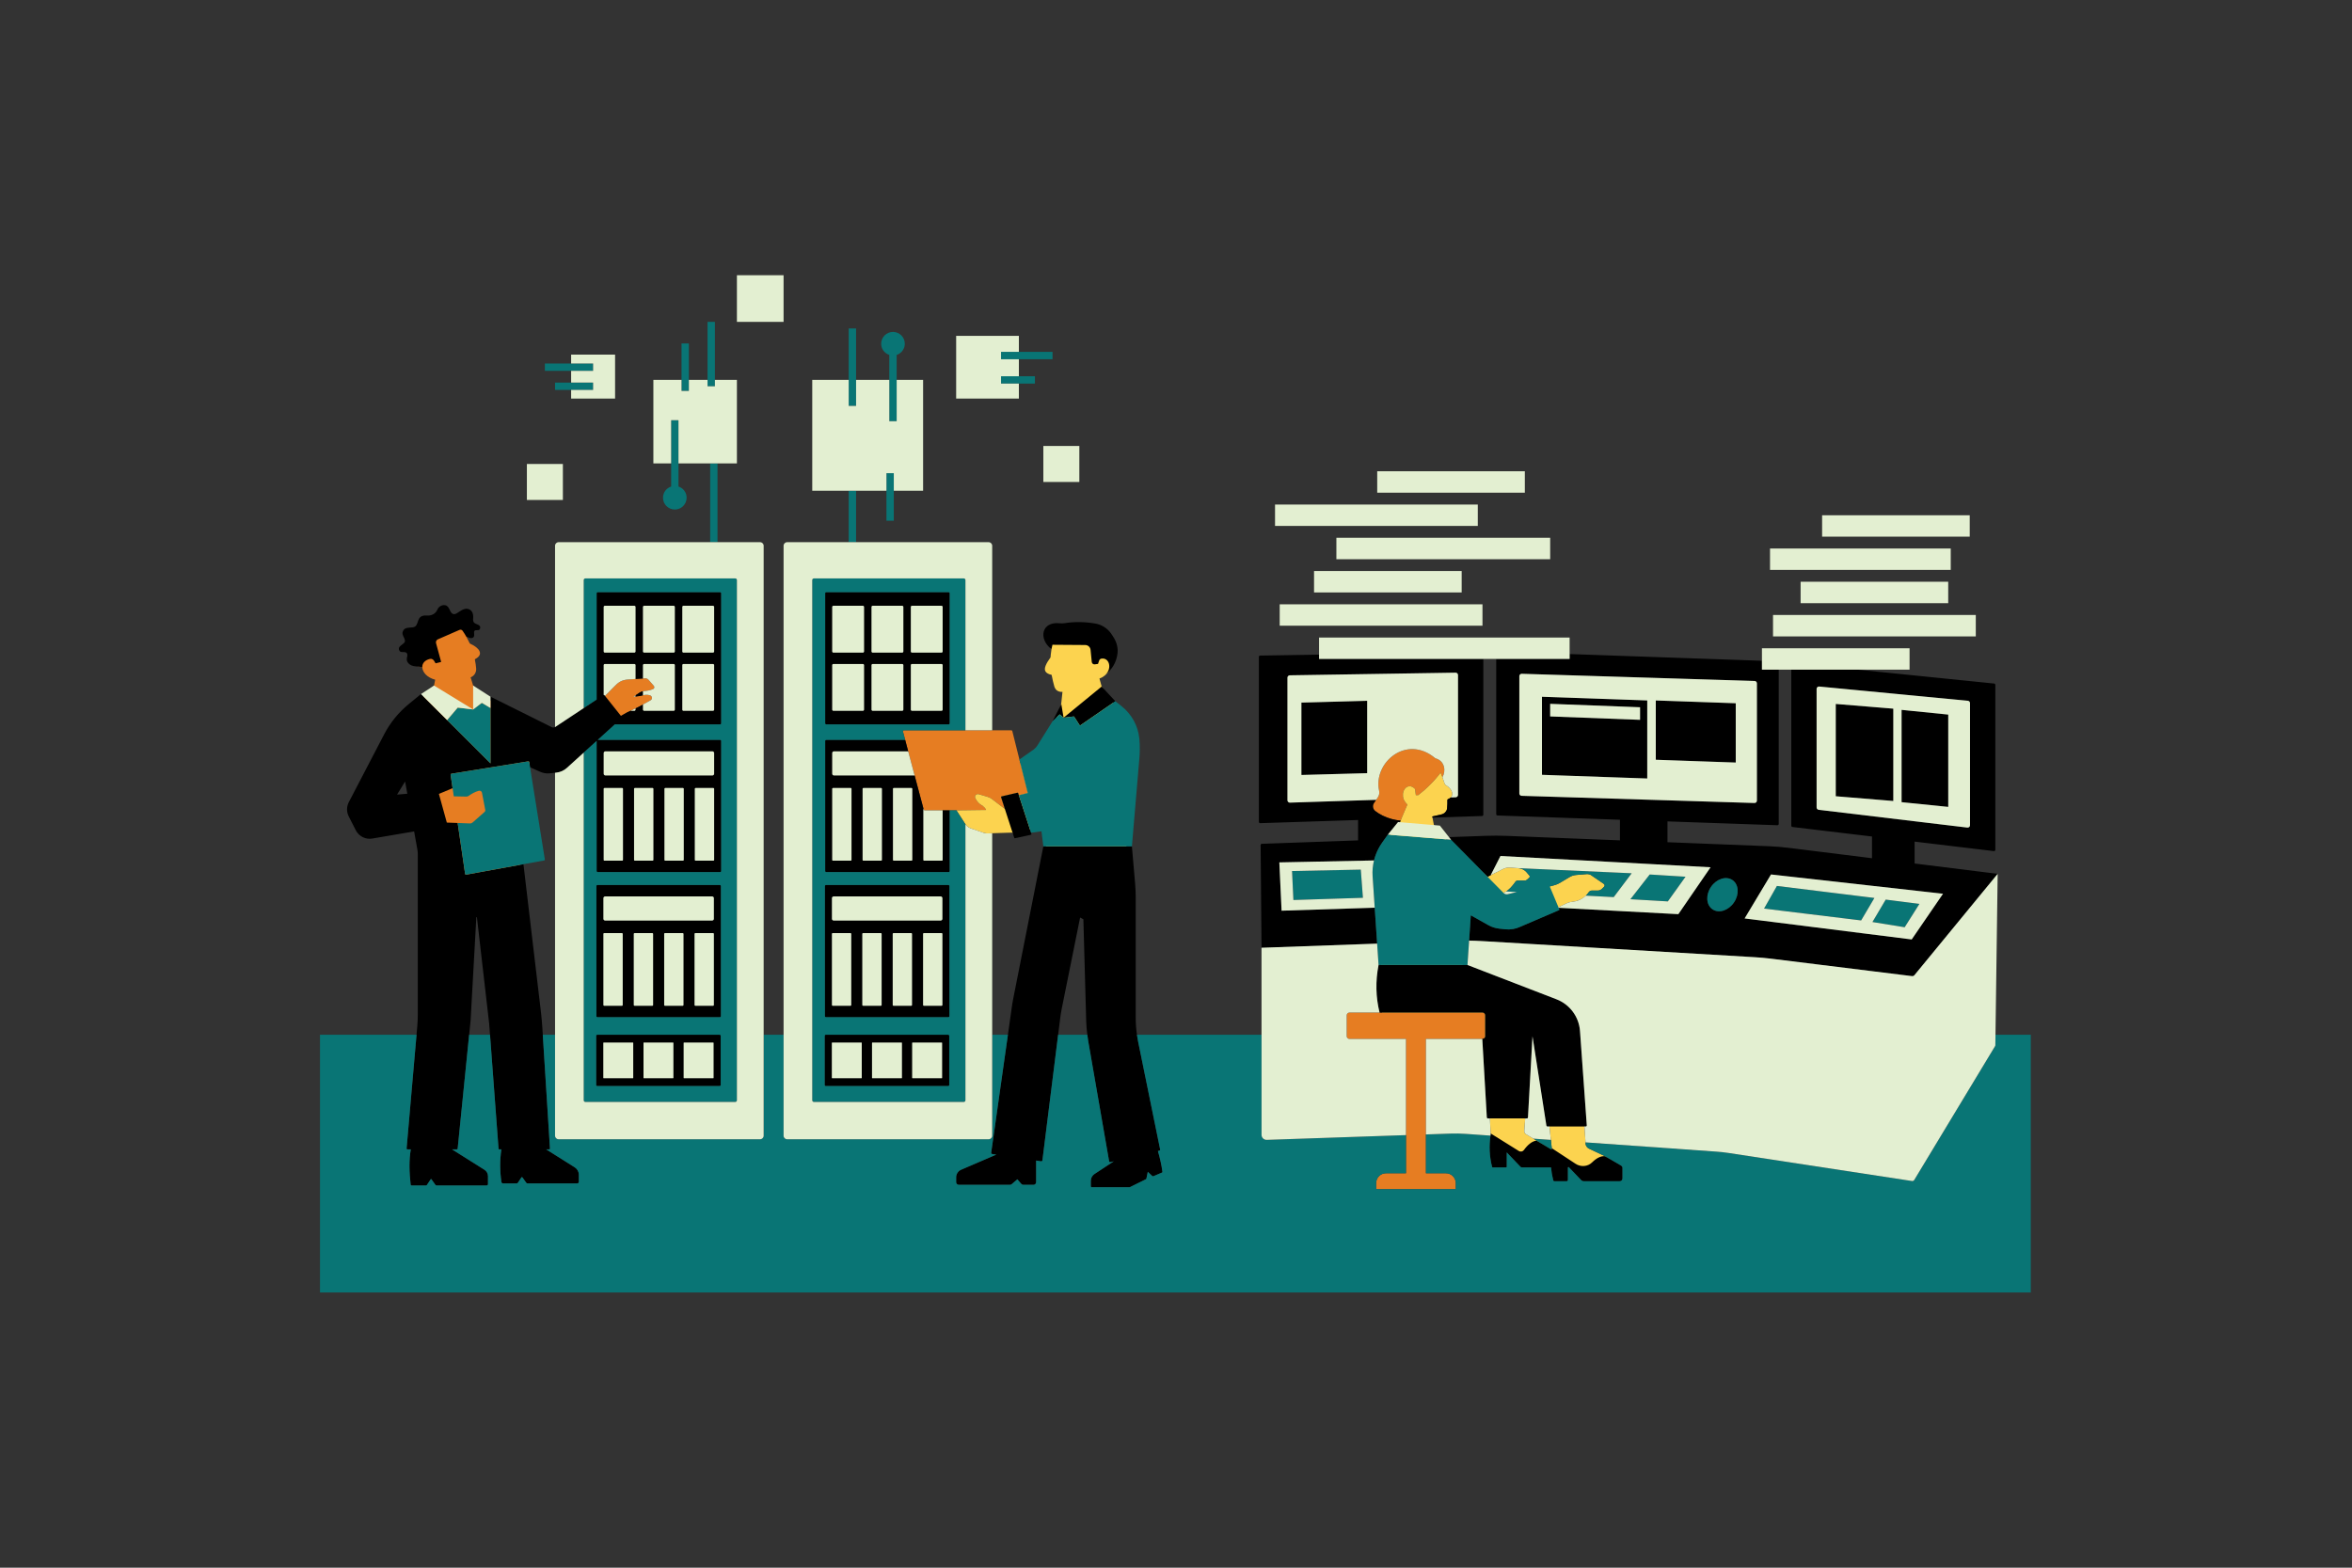 <svg xmlns="http://www.w3.org/2000/svg" xmlns:xlink="http://www.w3.org/1999/xlink" width="840" zoomAndPan="magnify" viewBox="0 0 630 420" height="560" preserveAspectRatio="xMidYMid meet" version="1.0"><rect x="0" y="0" width="630" height="420" fill="#333333" stroke="none"/><defs><clipPath id="6b9ca9805d"><path d="M 85.711 86 L 543.961 86 L 543.961 346.68 L 85.711 346.68 Z M 85.711 86 " clip-rule="nonzero"/></clipPath><clipPath id="e26f49bd69"><path d="M 112 73.68 L 536 73.68 L 536 317 L 112 317 Z M 112 73.68 " clip-rule="nonzero"/></clipPath></defs><path fill="#e67d22" d="M 173.688 182.094 C 173.504 181.898 173.262 181.77 173.008 181.734 C 172.996 181.734 172.996 181.734 172.988 181.734 C 172.977 181.734 172.977 181.734 172.969 181.734 C 172.887 181.727 172.793 181.727 172.711 181.734 L 172.234 181.762 L 170.223 181.91 L 169.625 181.945 L 167.859 182.074 C 167.695 182.082 167.531 182.121 167.363 182.168 C 166.648 182.305 166.004 182.617 165.445 183.074 C 165.363 183.16 165.262 183.215 165.188 183.297 L 164.414 184.059 L 162.055 186.438 L 161.906 186.586 L 161.77 186.41 C 161.703 186.328 161.594 186.32 161.52 186.375 L 148.328 195.957 C 148.043 196.141 147.684 196.168 147.371 196.012 L 131.055 187.504 L 126.746 183.672 L 126.734 183.664 L 126.055 181.469 C 127.031 181.102 127.629 180.125 127.543 179.09 C 127.473 178.309 127.379 177.527 127.203 176.754 C 127.188 176.672 127.23 176.59 127.305 176.551 C 129.695 175.305 128.371 173.531 125.965 172.465 C 125.891 172.426 125.816 172.363 125.781 172.281 C 125.531 171.738 125.246 171.195 124.953 170.652 C 125.551 170.848 125.898 170.664 126.324 170.242 C 126.605 169.938 126.551 169.688 126.523 169.32 C 126.508 169.156 126.508 168.98 126.578 168.836 C 126.883 168.285 127.848 169.047 128.078 168.301 C 128.473 167.078 126.82 167.539 126.379 166.867 C 126.109 166.453 126.102 165.859 126.109 165.406 C 126.109 164.672 126.395 164.176 125.762 163.734 C 125.258 163.387 124.918 163.543 124.355 163.734 C 123.859 163.902 123.363 164.305 122.922 164.59 C 122.566 164.809 122.023 165.066 121.574 165.059 C 120.324 165.051 120.441 163.102 119.121 162.824 C 118.238 162.652 117.602 163.047 117.273 163.855 C 116.84 164.922 115.703 165.785 114.434 165.703 C 111.117 165.445 112.836 168.355 110.777 168.598 C 109.785 168.715 108.938 168.367 108.488 169.477 C 108.059 170.516 109.113 170.902 109.078 171.875 C 109.051 172.793 106.789 172.609 107.727 174.016 C 108.121 174.594 109.168 174 109.52 174.809 C 109.82 175.516 108.922 176.352 109.848 177.352 C 110.922 178.527 112.035 178.352 113.121 178.812 C 113.184 180.09 114.367 181.516 116.566 182.102 L 116.262 183.664 L 116.254 183.672 L 113.434 186.605 L 110.113 189.223 C 107.379 191.445 105.742 193.707 104.105 196.82 L 94.176 214.527 C 93.559 215.719 93.539 217.145 94.156 218.348 L 96.148 221.398 C 96.996 223.078 98.859 223.98 100.699 223.605 L 111.871 221.648 L 112.688 227.758 C 112.762 228.152 112.797 228.547 112.797 228.949 L 113.277 271.988 C 113.277 273.023 113.23 274.055 113.137 275.094 L 109.59 307.121 C 109.582 307.242 109.676 307.352 109.801 307.352 L 110.711 307.352 C 110.215 310.227 110.199 313.406 110.594 316.797 C 110.609 316.906 110.723 317.008 110.84 317.008 L 113.707 317.164 C 113.789 317.117 113.844 317.09 113.918 317.055 L 115.332 314.82 C 115.371 314.766 115.461 314.766 115.5 314.812 L 116.906 316.703 C 116.969 316.797 117.09 316.859 117.207 316.859 L 129.703 317.293 C 129.914 317.293 130.082 317.125 130.082 316.926 L 129.797 315.547 C 129.797 314.84 129.43 314.176 128.832 313.801 L 119.543 307.746 L 120.828 307.746 C 120.938 307.746 121.02 307.664 121.031 307.555 L 124.062 273.309 L 127.426 245.086 C 127.434 245.004 127.895 245.141 127.902 245.23 L 133.555 273.945 L 134.48 306.918 C 134.48 307.02 134.574 307.102 134.676 307.102 L 135.242 307.102 C 134.812 309.98 134.25 313.086 134.676 316.043 C 134.703 316.254 134.902 316.418 135.117 316.418 L 138.047 316.695 C 138.191 316.695 138.332 316.621 138.406 316.504 L 139.699 314.895 C 139.754 314.793 139.902 314.793 139.977 314.895 L 141.309 316.152 C 141.383 316.262 141.52 316.336 141.676 316.336 L 153.887 316.703 C 154.133 316.703 154.328 316.492 154.328 316.262 L 154.316 314.969 C 154.316 314.16 153.906 313.406 153.215 312.973 L 144.68 307.652 L 146.207 307.426 C 146.324 307.426 146.418 307.332 146.406 307.215 L 143.484 276.02 C 143.402 274.816 143.301 273.605 143.164 272.391 L 139.285 231.707 L 139.285 231.699 L 139.215 230.965 L 144.34 229.77 C 144.461 229.742 144.543 229.629 144.523 229.52 L 141.527 204.832 L 144.715 205.652 C 145.535 206.008 146.426 206.148 147.316 206.055 L 149.016 205.863 C 150.082 205.762 151.074 205.301 151.863 204.594 L 166.234 192.422 C 166.301 192.348 166.309 192.234 166.254 192.164 L 166.328 191.797 L 167.945 190.875 L 168.879 190.434 L 169.531 190.121 L 170.223 189.793 L 170.949 189.441 C 171.133 189.352 171.316 189.258 171.5 189.16 L 171.574 189.102 L 172.234 188.746 L 174.227 187.641 C 174.789 187.367 174.75 186.566 174.211 186.32 C 174.172 186.309 174.145 186.293 174.117 186.281 C 173.797 186.18 173.445 186.137 173.09 186.145 C 172.75 186.152 172.391 186.199 172.051 186.309 C 171.82 186.363 171.609 186.438 171.379 186.465 L 170.371 186.586 L 169.633 186.676 L 170.922 185.832 L 171.379 185.52 C 171.508 185.438 171.645 185.371 171.785 185.316 C 171.93 185.262 172.078 185.227 172.234 185.199 C 172.309 185.188 172.363 185.172 172.438 185.16 C 173.301 185.098 174.246 184.922 174.953 184.609 C 175.285 184.465 175.367 184.012 175.121 183.727 Z M 105.391 213.836 L 108.828 208.039 L 110.152 213.082 Z M 367.891 216.668 C 367.668 216.188 367.695 215.629 368 215.18 L 368.605 214.285 L 369.047 213.645 C 369.406 213.121 369.555 212.457 369.406 211.844 C 367.762 204.445 376.656 196.582 384.473 203.152 C 387.109 203.852 387.285 206.715 386.367 208.195 C 386.266 207.949 386.164 207.719 386.062 207.469 C 386 207.312 385.934 207.168 385.871 207.012 C 385.723 207.203 385.578 207.406 385.422 207.598 C 385.293 207.766 385.152 207.93 385.016 208.094 C 384.723 208.453 384.41 208.82 384.078 209.168 C 383.988 209.27 383.895 209.363 383.805 209.465 C 383.555 209.73 383.297 209.996 383.039 210.254 C 382.793 210.5 382.535 210.75 382.289 210.98 C 382.004 211.254 381.707 211.523 381.414 211.777 C 380.891 212.23 380.375 212.652 379.879 213.027 L 379.246 213.027 L 379.211 212.762 L 379.027 211.367 C 378.531 210.852 378.035 210.641 377.574 210.641 C 377.5 210.641 377.426 210.648 377.352 210.656 C 377.254 210.676 377.152 210.695 377.059 210.742 C 377.051 210.742 377.039 210.742 377.031 210.75 C 376.941 210.777 376.855 210.824 376.785 210.879 C 376.699 210.926 376.629 210.98 376.555 211.043 C 376.543 211.055 376.535 211.062 376.535 211.062 C 376.453 211.137 376.379 211.219 376.316 211.301 C 376.27 211.367 376.223 211.43 376.176 211.504 C 376.168 211.504 376.168 211.512 376.168 211.512 C 376.141 211.559 376.113 211.605 376.094 211.648 C 376.047 211.734 376.012 211.816 375.977 211.898 C 375.938 211.988 375.902 212.09 375.883 212.191 C 375.848 212.301 375.82 212.422 375.809 212.543 C 375.801 212.598 375.793 212.652 375.793 212.707 C 375.746 213.137 375.793 213.598 375.957 214.059 C 376.02 214.25 376.121 214.434 376.234 214.629 C 376.387 214.902 376.602 215.168 376.855 215.426 C 376.902 215.465 376.93 215.5 376.977 215.547 L 375.691 218.613 L 375.387 219.312 L 375.168 219.848 C 374.836 219.816 374.516 219.781 374.211 219.727 C 373.695 219.652 373.191 219.543 372.703 219.406 C 371.051 218.938 369.543 218.199 368.348 217.273 C 368.137 217.109 367.98 216.887 367.891 216.668 Z M 273.309 204.492 L 275.293 212.457 L 272.914 213.055 L 272.73 212.496 C 272.703 212.414 272.602 212.348 272.52 212.387 L 272.402 212.402 L 268.273 213.367 C 268.176 213.387 268.117 213.496 268.145 213.59 L 269.168 216.73 L 265.758 214.113 L 265.738 214.094 C 265.383 213.82 264.977 213.605 264.543 213.488 L 264.066 213.34 L 262.121 212.77 C 262 212.734 261.887 212.73 261.781 212.75 C 261.672 212.77 261.574 212.812 261.484 212.871 C 261.402 212.926 261.34 213 261.281 213.082 C 261.266 213.109 261.246 213.148 261.227 213.176 C 261.211 213.203 261.199 213.238 261.191 213.285 C 261.172 213.332 261.164 213.379 261.164 213.422 C 261.145 213.551 261.164 213.691 261.227 213.82 C 261.32 213.992 261.422 214.176 261.531 214.352 C 261.594 214.453 261.66 214.555 261.734 214.645 C 261.789 214.719 261.844 214.793 261.898 214.855 C 261.926 214.895 261.953 214.922 261.992 214.949 C 262.047 215.012 262.102 215.078 262.164 215.141 C 262.246 215.223 262.332 215.309 262.422 215.371 C 262.488 215.426 262.559 215.48 262.633 215.527 C 262.754 215.621 262.883 215.691 263.012 215.766 C 263.094 215.812 263.168 215.859 263.238 215.902 C 263.488 216.066 263.684 216.281 263.848 216.52 C 263.918 216.602 263.98 216.688 264.031 216.785 L 264.141 216.996 L 260.418 217.043 L 258.602 217.07 L 256.184 217.098 L 247.668 217.098 C 247.547 217.098 247.457 217.016 247.41 216.906 L 247.336 216.574 L 244.992 207.754 L 243.266 201.285 L 242.457 198.227 L 241.859 195.992 C 241.824 195.828 241.934 195.652 242.117 195.652 L 270.895 195.652 C 271.012 195.652 271.125 195.738 271.152 195.855 L 273.055 203.473 Z M 397.824 272.023 L 397.824 277.59 C 397.824 277.832 397.715 278.031 397.539 278.172 L 397.531 278.172 L 397.531 278.18 C 397.402 278.27 397.254 278.344 397.07 278.344 L 381.949 278.344 L 381.949 314.332 L 387.293 314.332 C 388.754 314.332 389.941 315.52 389.941 316.98 L 389.941 318.598 L 368.605 318.598 L 368.605 316.98 C 368.605 315.52 369.793 314.332 371.254 314.332 L 376.602 314.332 L 376.602 278.344 L 361.469 278.344 C 361.055 278.344 360.723 278.004 360.723 277.59 L 360.723 272.023 C 360.723 271.609 361.055 271.27 361.469 271.27 L 397.07 271.27 C 397.492 271.27 397.824 271.609 397.824 272.023 Z M 397.824 272.023 " fill-opacity="1" fill-rule="nonzero"/><path fill="#fcd34f" d="M 309.227 308.207 C 309.785 310.152 310.512 311.836 310.742 313.609 C 310.742 313.672 310.715 313.727 310.648 313.746 L 308.957 314.371 C 308.902 314.391 308.832 314.371 308.793 314.316 L 307.188 313.176 L 306.211 315.547 C 306.203 315.594 306.176 315.629 306.137 315.648 L 302.152 316.98 C 302.105 316.988 302.023 317.008 301.977 317.016 L 293.441 317.355 C 293.285 317.355 293.148 317.238 293.148 317.062 L 292.973 316.418 C 292.973 315.684 293.34 315.004 293.945 314.602 L 299.641 310.574 L 298.734 310.777 C 298.578 310.824 298.422 310.715 298.395 310.559 L 292.844 278.254 C 292.551 276.543 292.375 274.836 292.328 273.109 L 290.895 245.434 L 288.863 244.719 L 283.113 269.938 C 282.949 270.754 282.82 271.582 282.711 272.41 L 278.668 310.375 C 278.648 310.547 278.5 310.668 278.328 310.633 L 276.996 310.438 L 276.91 316.391 C 276.91 316.785 276.59 317.109 276.195 317.109 L 274.395 316.852 C 274.184 316.852 273.988 316.75 273.852 316.594 L 272.656 315.207 L 270.664 316.715 C 270.535 316.832 270.371 316.887 270.203 316.887 L 257.543 317.027 C 257.156 317.027 256.836 316.715 256.836 316.316 L 256.883 315.52 C 256.883 314.637 257.406 313.836 258.223 313.48 L 268.203 309.242 L 266.531 308.555 C 266.363 308.535 266.254 308.391 266.273 308.234 L 272.227 270.039 C 272.316 269.168 272.457 268.301 272.629 267.457 L 280.199 226.793 L 279.281 222.059 L 275.727 222.316 L 275.828 222.629 C 275.863 222.73 275.801 222.84 275.699 222.867 L 272.016 223.961 C 271.934 223.98 271.832 223.934 271.812 223.844 L 271.215 223.062 L 269.293 223.117 L 265.766 223.234 L 264.535 223.281 C 264.371 223.281 264.203 223.273 264.039 223.246 C 263.855 223.227 263.68 223.18 263.508 223.125 L 262.531 222.797 L 260.051 221.941 C 259.895 221.887 259.738 221.812 259.602 221.738 C 259.582 221.73 259.566 221.711 259.547 221.703 C 259.438 221.637 259.324 221.562 259.227 221.492 C 259.113 221.406 259.016 221.305 258.922 221.215 L 258.887 221.18 C 258.801 221.086 258.73 220.984 258.656 220.883 C 258.637 220.867 258.617 220.848 258.602 220.82 C 258.582 220.793 258.555 220.754 258.527 220.727 L 256.184 217.098 L 258.602 217.07 L 260.418 217.043 L 264.141 216.996 L 264.031 216.785 C 263.98 216.688 263.91 216.609 263.848 216.52 C 263.805 216.465 263.762 216.414 263.719 216.363 C 263.57 216.199 263.414 216.043 263.238 215.902 C 263.168 215.859 263.094 215.812 263.012 215.766 C 262.871 215.691 262.754 215.621 262.633 215.527 C 262.559 215.48 262.488 215.426 262.422 215.371 C 262.332 215.309 262.246 215.223 262.164 215.141 C 262.102 215.078 262.047 215.012 261.992 214.949 C 261.953 214.922 261.926 214.895 261.898 214.855 C 261.844 214.793 261.789 214.719 261.734 214.645 C 261.66 214.555 261.594 214.453 261.531 214.352 C 261.422 214.176 261.32 213.992 261.227 213.82 C 261.164 213.691 261.145 213.551 261.164 213.422 C 261.164 213.379 261.172 213.332 261.191 213.285 C 261.199 213.25 261.211 213.211 261.227 213.176 C 261.246 213.148 261.266 213.109 261.281 213.082 C 261.34 213 261.402 212.926 261.484 212.871 C 261.574 212.812 261.672 212.77 261.781 212.75 C 261.891 212.73 262.004 212.734 262.121 212.77 L 264.066 213.34 L 264.543 213.488 C 264.977 213.605 265.383 213.82 265.738 214.094 L 265.758 214.113 L 269.168 216.73 L 268.145 213.59 C 268.117 213.496 268.176 213.387 268.273 213.367 L 272.402 212.402 L 272.52 212.387 C 272.602 212.348 272.703 212.414 272.73 212.496 L 272.914 213.055 L 275.293 212.457 L 273.309 204.492 L 277.207 201.426 C 277.691 201.102 278.098 200.672 278.398 200.176 L 282.555 193.695 L 284.234 188.719 L 284.242 188.707 L 284.234 188.707 L 284.297 188.156 L 284.594 185.355 L 284.199 185.355 C 283.895 185.355 283.609 185.262 283.352 185.125 C 283.012 184.949 282.738 184.664 282.57 184.297 C 282.527 184.215 282.469 184.133 282.441 184.031 C 282.156 183.02 281.891 181.91 281.727 181.008 C 281.719 180.945 281.699 180.871 281.688 180.805 C 279.973 180.422 279.559 179.613 280.102 178.281 C 280.348 177.672 280.789 176.957 281.395 176.121 C 281.414 175.844 281.441 175.559 281.469 175.277 C 281.516 174.824 281.57 174.367 281.652 173.926 C 279.07 170.895 279.227 167.32 284.004 167.844 C 284.426 167.887 284.859 167.906 285.281 167.832 C 287.965 167.391 290.445 167.137 293.266 167.594 C 294.977 167.879 296.039 168.66 297.031 170.066 C 297.371 170.555 297.684 171.031 297.953 171.516 C 298.633 172.73 298.934 173.676 298.742 175.047 C 298.43 177.453 297.84 179.289 296.234 180.688 L 296.223 180.688 C 296.141 180.77 296.059 180.852 295.969 180.934 C 295.941 180.953 295.914 180.98 295.883 181.008 C 295.516 181.312 295.059 181.578 294.496 181.789 L 294.754 182.707 L 295.094 183.93 L 298.219 188.488 L 299.883 189.812 C 302.59 191.953 303.547 194.191 303.859 197.637 C 304.023 199.523 304.016 201.426 303.824 203.383 L 301.691 226.461 L 302.969 238.672 L 303.242 273.477 C 303.242 275.59 303.465 277.703 303.887 279.77 L 309.812 307.773 C 309.852 307.93 309.758 308.078 309.609 308.113 Z M 433.887 315.336 C 433.887 315.75 433.547 316.078 433.125 316.078 L 424.699 315.879 C 424.395 315.879 424.109 315.758 423.91 315.539 L 419.984 312.176 C 419.902 312.074 419.727 312.137 419.727 312.277 L 419.625 315.664 C 419.625 315.738 419.598 315.793 419.562 315.84 C 419.555 315.879 419.543 315.895 419.516 315.914 C 419.453 315.969 419.379 316.016 419.277 316.016 L 416.961 315.977 C 416.777 315.977 416.633 315.84 416.621 315.656 C 416.336 314.547 415.961 313.406 415.859 312.266 L 407.867 312.191 C 407.711 312.191 407.555 312.121 407.453 312.008 L 403.281 308.051 L 403.172 312.203 C 403.172 312.293 403.098 312.387 402.988 312.387 L 400.23 312.277 C 400.121 312.277 400.047 312.203 400.027 312.094 C 399.312 309.262 399.434 304.18 399.434 304.18 L 399.414 303.879 L 399.277 303.648 L 399.094 299.633 L 399.082 299.625 L 398.715 299.449 C 398.578 299.449 398.469 299.34 398.457 299.203 L 397.531 278.18 L 397.531 278.172 L 397.539 278.172 C 397.715 278.031 397.824 277.832 397.824 277.59 L 397.824 272.023 C 397.824 271.609 397.492 271.27 397.07 271.27 L 370.207 271.27 C 369.719 269.094 369.367 266.301 369.367 264.188 C 369.367 262.273 369.523 260.484 369.902 258.5 L 368.68 234.711 C 368.469 231.461 368.836 228.609 370.766 225.973 L 372.199 223.961 L 374.605 220.57 L 374.984 220.277 L 375.102 219.992 L 375.168 219.848 L 375.324 219.488 L 375.387 219.312 L 375.68 218.613 L 376.359 216.996 L 376.977 215.547 C 376.93 215.5 376.902 215.465 376.855 215.426 C 376.602 215.168 376.387 214.902 376.234 214.629 C 376.121 214.434 376.02 214.25 375.957 214.059 C 375.793 213.598 375.746 213.137 375.793 212.707 C 375.781 212.68 375.793 212.641 375.793 212.613 C 375.793 212.586 375.801 212.559 375.809 212.543 C 375.82 212.422 375.848 212.301 375.883 212.191 C 375.902 212.09 375.938 211.988 375.977 211.898 C 376.012 211.816 376.047 211.734 376.094 211.648 C 376.113 211.605 376.141 211.559 376.168 211.512 C 376.168 211.512 376.168 211.504 376.176 211.504 C 376.215 211.43 376.262 211.367 376.316 211.301 C 376.379 211.219 376.453 211.137 376.535 211.062 C 376.535 211.062 376.543 211.055 376.555 211.043 C 376.629 210.98 376.699 210.926 376.785 210.879 C 376.855 210.824 376.941 210.785 377.031 210.75 C 377.039 210.742 377.051 210.742 377.059 210.742 C 377.152 210.703 377.254 210.676 377.352 210.656 C 377.426 210.648 377.5 210.641 377.574 210.641 C 378.035 210.641 378.531 210.852 379.027 211.367 L 379.211 212.762 L 379.246 213.027 L 379.879 213.027 C 380.375 212.652 380.891 212.23 381.414 211.777 C 381.707 211.523 382.004 211.254 382.289 210.98 C 382.543 210.75 382.793 210.5 383.039 210.254 C 383.297 209.996 383.555 209.73 383.805 209.465 C 383.895 209.363 383.988 209.27 384.078 209.168 C 384.41 208.82 384.723 208.453 385.016 208.094 C 385.152 207.93 385.293 207.766 385.422 207.598 C 385.578 207.406 385.723 207.203 385.871 207.012 C 385.934 207.168 386 207.312 386.062 207.469 C 386.164 207.719 386.266 207.949 386.367 208.195 L 386.367 208.215 C 386.57 208.773 386.762 209.324 386.938 209.887 C 386.938 209.906 386.945 209.914 386.953 209.922 C 386.973 209.961 386.992 209.988 387 210.016 C 387.027 210.078 387.055 210.125 387.102 210.172 C 387.129 210.219 387.164 210.246 387.203 210.273 C 387.238 210.301 387.266 210.344 387.312 210.363 C 387.488 210.473 387.645 210.594 387.789 210.703 C 388.141 210.98 388.414 211.281 388.617 211.586 C 388.699 211.707 388.766 211.824 388.82 211.934 C 388.996 212.312 389.051 212.688 388.969 213.02 C 388.938 213.121 388.902 213.211 388.848 213.305 C 388.848 213.312 388.84 213.332 388.84 213.34 C 388.812 213.387 388.773 213.422 388.746 213.461 C 388.699 213.523 388.664 213.578 388.609 213.633 C 388.609 213.633 388.609 213.645 388.598 213.645 C 388.543 213.707 388.461 213.762 388.379 213.82 C 388.352 213.836 388.324 213.863 388.297 213.883 C 388.176 213.957 388.039 214.031 387.883 214.086 C 387.762 214.133 387.68 214.23 387.691 214.352 L 387.691 215.215 C 387.68 215.309 387.68 215.398 387.68 215.492 C 387.672 215.848 387.645 216.215 387.605 216.594 C 387.59 216.797 387.535 216.969 387.461 217.137 C 387.461 217.137 387.449 217.137 387.449 217.145 C 387.434 217.199 387.387 217.238 387.352 217.281 C 387.164 217.594 386.91 217.852 386.578 218.016 C 386.449 218.074 386.32 218.145 386.172 218.172 L 383.648 218.742 L 383.867 219.93 L 383.977 220.488 L 384.078 221.051 L 385.273 222.125 L 388.031 225.816 L 398.457 234.887 L 402.629 232.801 C 402.723 232.754 402.812 232.719 402.906 232.68 C 403.418 232.48 403.969 232.387 404.531 232.434 L 406.23 232.57 L 406.883 232.617 C 407.16 232.645 407.426 232.719 407.684 232.82 C 407.914 232.902 408.113 233.02 408.309 233.16 C 408.379 233.203 408.453 233.25 408.52 233.305 C 408.582 233.359 408.637 233.418 408.691 233.473 C 408.738 233.527 408.793 233.562 408.84 233.617 L 409.656 234.574 C 409.723 234.648 409.75 234.738 409.75 234.84 C 409.75 234.906 409.742 234.977 409.703 235.035 C 409.676 235.078 409.648 235.117 409.613 235.152 L 408.988 235.703 C 408.875 235.805 408.738 235.852 408.602 235.879 C 408.574 235.887 408.535 235.887 408.5 235.898 C 408.473 235.906 408.445 235.914 408.418 235.914 L 406.496 235.914 C 406.387 235.914 406.285 235.941 406.195 235.988 C 406.094 236.035 406.02 236.109 405.957 236.191 C 405.945 236.211 405.926 236.211 405.918 236.227 C 405.863 236.301 405.789 236.402 405.727 236.496 C 405.625 236.648 405.496 236.816 405.34 237.008 C 404.973 237.477 404.484 238.02 403.887 238.508 C 403.75 238.605 403.602 238.707 403.465 238.809 C 403.457 238.809 403.445 238.82 403.445 238.82 C 403.262 238.949 403.07 239.059 402.867 239.16 C 402.84 239.176 402.82 239.195 402.793 239.215 C 402.777 239.223 402.758 239.23 402.738 239.242 L 402.75 239.25 C 403.023 239.527 403.383 240.207 403.77 240.133 L 414.582 237.117 C 414.648 237.102 414.73 237.137 414.746 237.211 L 415.117 237.488 L 416.363 237.145 C 416.621 237.082 416.871 236.992 417.109 236.891 C 417.117 236.891 417.129 236.879 417.145 236.879 C 417.145 236.879 417.145 236.879 417.156 236.871 C 417.172 236.863 417.199 236.852 417.219 236.844 C 417.441 236.742 417.652 236.641 417.852 236.512 L 420.453 234.961 C 420.703 234.812 420.961 234.703 421.227 234.609 C 421.234 234.609 421.234 234.609 421.234 234.609 C 421.242 234.602 421.254 234.602 421.27 234.594 C 421.527 234.508 421.805 234.453 422.09 234.426 C 422.109 234.426 422.117 234.418 422.137 234.418 L 423.566 234.297 L 425.012 234.18 C 425.258 234.16 425.488 234.188 425.727 234.254 C 425.746 234.262 425.766 234.262 425.781 234.27 C 425.781 234.27 425.781 234.27 425.793 234.27 C 426.031 234.352 426.262 234.48 426.461 234.656 L 428.676 236.164 L 429.395 236.66 L 429.586 236.789 C 429.863 236.98 429.891 237.367 429.652 237.586 L 429.07 238.148 C 428.77 238.441 428.363 238.598 427.941 238.598 L 426.332 238.598 C 426.195 238.598 426.059 238.637 425.949 238.699 C 425.828 238.754 425.727 238.836 425.652 238.93 C 425.617 238.965 425.59 238.992 425.57 239.02 C 425.426 239.242 425.258 239.434 425.102 239.629 C 424.387 240.426 423.605 240.895 422.871 241.18 C 422.871 241.188 422.871 241.188 422.859 241.188 C 422.715 241.246 422.574 241.301 422.438 241.336 C 422.402 241.355 422.375 241.355 422.336 241.363 C 422.227 241.402 422.125 241.43 422.023 241.457 C 421.738 241.52 421.484 241.559 421.262 241.574 C 421.215 241.586 421.172 241.594 421.133 241.594 C 420.902 241.613 420.676 241.656 420.453 241.723 C 420.371 241.742 420.289 241.758 420.207 241.785 C 420.051 241.832 419.895 241.879 419.738 241.953 L 417.441 243.047 L 417.348 243.496 C 417.387 243.559 417.348 243.652 417.273 243.68 L 407.527 247.668 C 406.25 248.273 404.816 248.504 403.418 248.348 L 401.828 248.18 C 400.801 248.062 399.816 247.75 398.918 247.234 L 393.414 244.441 L 391.633 259.48 L 415.953 268.926 C 419.516 270.297 421.41 273.109 421.684 276.922 L 424.844 301.258 C 424.855 301.406 424.734 301.535 424.59 301.535 L 424.387 301.793 L 424.395 301.793 L 424.699 306.047 L 424.707 306.203 C 424.652 306.836 425.012 307.441 425.59 307.711 L 429.906 309.758 L 433.242 312.293 C 433.508 312.422 433.676 312.688 433.676 312.973 Z M 415.75 307.883 C 415.758 307.828 415.648 307.691 415.648 307.625 L 415.648 307.562 L 415.41 305.395 L 415.031 301.793 L 414.793 301.473 C 414.664 301.473 414.562 301.379 414.535 301.258 L 410.246 273.641 L 408.988 299 C 408.977 299.137 408.859 299.246 408.723 299.246 L 408.535 299.625 L 408.535 299.633 L 408.297 303.004 C 408.27 303.344 408.445 303.668 408.738 303.859 L 411.578 305.57 L 415.711 308.277 Z M 415.75 307.883 " fill-opacity="1" fill-rule="nonzero"/><path fill="#000000" d="M 413.027 207.582 L 441.227 208.566 L 441.227 187.652 L 413.027 186.668 Z M 415.223 188.566 L 439.301 189.48 L 439.301 192.852 L 415.223 191.938 Z M 443.516 187.66 L 464.934 188.406 L 464.934 204.293 L 443.516 203.547 Z M 491.723 188.594 L 507.137 189.859 L 507.137 214.594 L 491.723 213.324 Z M 509.352 190.18 L 521.852 191.445 L 521.852 216.176 L 509.352 214.91 Z M 348.59 207.621 L 348.59 188.234 L 366.211 187.75 L 366.211 207.141 Z M 192.891 158.66 L 160.098 158.66 C 159.941 158.66 159.812 158.785 159.812 158.941 L 159.812 187.422 L 156.352 189.711 L 148.738 194.75 C 148.715 194.766 148.695 194.77 148.672 194.781 C 148.398 194.934 148.066 194.957 147.781 194.809 L 131.383 186.645 L 131.383 204.52 L 123.68 196.832 L 119.754 192.914 L 119.75 192.91 L 116.25 189.418 L 116.223 189.391 L 113.43 186.605 L 112.77 185.945 L 109.527 188.594 C 106.789 190.82 104.543 193.59 102.91 196.711 L 93.434 214.902 C 92.812 216.094 92.805 217.523 93.414 218.723 L 95.297 222.426 C 96.145 224.102 98.004 225.008 99.848 224.633 L 110.926 222.742 L 111.801 227.617 C 111.871 228.012 111.91 228.414 111.91 228.82 L 111.91 271.809 C 111.91 272.844 111.863 273.879 111.773 274.91 L 111.57 277.219 L 108.906 307.711 C 108.898 307.828 108.996 307.934 109.125 307.934 L 110.031 307.934 C 109.539 310.812 109.605 314.004 110 317.391 C 110.02 317.508 110.129 317.605 110.246 317.605 L 114.117 317.605 C 114.195 317.566 114.254 317.539 114.324 317.5 L 115.379 315.922 C 115.418 315.863 115.504 315.863 115.547 315.914 L 116.637 317.449 C 116.707 317.547 116.824 317.605 116.945 317.605 L 130.34 317.605 C 130.547 317.605 130.711 317.441 130.711 317.234 L 130.711 315.125 C 130.711 314.418 130.348 313.758 129.746 313.383 L 121.09 307.934 L 122.379 307.934 C 122.488 307.934 122.578 307.855 122.586 307.75 L 125.664 277.219 L 126.055 273.367 L 127.59 245.777 C 127.602 245.691 127.738 245.68 127.75 245.77 L 131.027 274.223 L 131.254 277.219 L 133.539 307.758 C 133.539 307.855 133.629 307.934 133.727 307.934 L 134.297 307.934 C 133.863 310.812 133.883 313.719 134.309 316.672 C 134.336 316.887 134.535 317.055 134.75 317.055 L 138.355 317.055 C 138.504 317.055 138.641 316.977 138.719 316.859 L 139.664 315.441 C 139.723 315.344 139.871 315.344 139.941 315.441 L 140.957 316.867 C 141.035 316.988 141.172 317.055 141.32 317.055 L 154.605 317.055 C 154.852 317.055 155.051 316.848 155.051 316.613 L 155.051 314.73 C 155.051 313.922 154.637 313.176 153.945 312.742 L 146.312 307.934 L 147.121 307.934 C 147.238 307.934 147.328 307.848 147.316 307.73 L 145.387 277.219 L 145.25 275.031 C 145.172 273.828 145.062 272.617 144.926 271.406 L 140.207 231.535 L 139.285 231.703 L 128.844 233.605 L 124.844 234.336 C 124.766 234.348 124.699 234.309 124.648 234.254 C 124.625 234.227 124.594 234.199 124.586 234.156 L 123.719 228.219 L 122.586 220.488 L 119.684 220.379 L 117.562 212.695 L 121.227 211.168 L 120.695 207.543 C 120.695 207.523 120.707 207.508 120.711 207.484 C 120.727 207.41 120.77 207.352 120.836 207.324 C 120.852 207.316 120.859 207.301 120.875 207.297 L 139.262 204.336 L 139.824 204.246 L 141.508 203.969 C 141.551 203.965 141.59 203.984 141.625 204.004 C 141.648 204.012 141.668 204.023 141.684 204.039 C 141.715 204.07 141.746 204.105 141.754 204.148 L 141.879 204.918 L 141.98 205.555 L 144.699 206.777 C 145.516 207.141 146.41 207.277 147.297 207.18 L 148.672 207.031 L 149.004 206.992 C 150.066 206.887 151.062 206.434 151.848 205.723 L 156.352 201.637 L 159.828 198.48 C 159.824 198.492 159.812 198.5 159.812 198.516 L 159.812 233.359 C 159.812 233.516 159.941 233.641 160.098 233.641 L 192.891 233.641 C 193.047 233.641 193.172 233.516 193.172 233.359 L 193.172 198.516 C 193.172 198.359 193.047 198.23 192.891 198.23 L 160.102 198.23 L 164.688 194.07 L 192.891 194.07 C 193.047 194.07 193.172 193.941 193.172 193.785 L 193.172 158.941 C 193.172 158.785 193.047 158.66 192.891 158.66 Z M 106.355 212.883 L 108.512 209.375 L 109.105 212.648 Z M 175.008 230.391 C 175.008 230.496 174.922 230.582 174.812 230.582 L 170.035 230.582 C 169.926 230.582 169.84 230.496 169.84 230.391 L 169.84 211.309 C 169.84 211.203 169.926 211.117 170.035 211.117 L 174.812 211.117 C 174.922 211.117 175.008 211.203 175.008 211.309 Z M 183.145 230.391 C 183.145 230.496 183.059 230.582 182.953 230.582 L 178.172 230.582 C 178.066 230.582 177.98 230.496 177.98 230.391 L 177.98 211.309 C 177.98 211.203 178.066 211.117 178.172 211.117 L 182.953 211.117 C 183.059 211.117 183.145 211.203 183.145 211.309 Z M 191.285 230.391 C 191.285 230.496 191.195 230.582 191.09 230.582 L 186.309 230.582 C 186.203 230.582 186.117 230.496 186.117 230.391 L 186.117 211.309 C 186.117 211.203 186.203 211.117 186.309 211.117 L 191.09 211.117 C 191.195 211.117 191.285 211.203 191.285 211.309 Z M 161.703 201.75 C 161.703 201.496 161.906 201.293 162.16 201.293 L 190.824 201.293 C 191.078 201.293 191.285 201.496 191.285 201.75 L 191.285 207.293 C 191.285 207.543 191.078 207.75 190.824 207.75 L 162.16 207.75 C 161.906 207.75 161.703 207.543 161.703 207.293 Z M 161.703 211.309 C 161.703 211.203 161.789 211.117 161.895 211.117 L 166.676 211.117 C 166.781 211.117 166.867 211.203 166.867 211.309 L 166.867 230.391 C 166.867 230.496 166.781 230.582 166.676 230.582 L 161.895 230.582 C 161.789 230.582 161.703 230.496 161.703 230.391 Z M 161.703 162.609 C 161.703 162.434 161.844 162.293 162.016 162.293 L 169.91 162.293 C 170.086 162.293 170.227 162.434 170.227 162.609 L 170.227 174.527 C 170.227 174.703 170.086 174.844 169.91 174.844 L 162.016 174.844 C 161.844 174.844 161.703 174.703 161.703 174.527 Z M 180.754 190.117 C 180.754 190.293 180.613 190.434 180.441 190.434 L 172.547 190.434 C 172.371 190.434 172.23 190.293 172.23 190.117 L 172.23 188.746 L 171.574 189.109 L 171.496 189.156 C 171.32 189.254 171.133 189.355 170.945 189.441 L 170.227 189.789 L 170.227 190.117 C 170.227 190.293 170.086 190.434 169.91 190.434 L 168.883 190.434 L 167.941 190.879 L 166.328 191.797 L 165.242 190.434 L 162.055 186.434 L 162.043 186.418 L 161.906 186.242 C 161.855 186.176 161.773 186.168 161.703 186.191 L 161.703 178.199 C 161.703 178.027 161.844 177.887 162.016 177.887 L 169.91 177.887 C 170.086 177.887 170.227 178.027 170.227 178.199 L 170.227 181.906 L 172.23 181.766 L 172.23 178.199 C 172.23 178.027 172.371 177.887 172.547 177.887 L 180.441 177.887 C 180.613 177.887 180.754 178.027 180.754 178.199 Z M 180.754 174.527 C 180.754 174.703 180.613 174.844 180.441 174.844 L 172.547 174.844 C 172.371 174.844 172.23 174.703 172.23 174.527 L 172.23 162.609 C 172.23 162.434 172.371 162.293 172.547 162.293 L 180.441 162.293 C 180.613 162.293 180.754 162.434 180.754 162.609 Z M 191.285 190.117 C 191.285 190.293 191.145 190.434 190.969 190.434 L 183.074 190.434 C 182.902 190.434 182.762 190.293 182.762 190.117 L 182.762 178.199 C 182.762 178.027 182.902 177.887 183.074 177.887 L 190.969 177.887 C 191.145 177.887 191.285 178.027 191.285 178.199 Z M 191.285 174.527 C 191.285 174.703 191.145 174.844 190.969 174.844 L 183.074 174.844 C 182.902 174.844 182.762 174.703 182.762 174.527 L 182.762 162.609 C 182.762 162.434 182.902 162.293 183.074 162.293 L 190.969 162.293 C 191.145 162.293 191.285 162.434 191.285 162.609 Z M 171.379 185.523 C 171.633 185.355 171.93 185.25 172.23 185.199 L 172.23 186.27 C 172.172 186.285 172.109 186.293 172.051 186.309 C 171.824 186.371 171.605 186.438 171.379 186.469 L 170.363 186.586 L 170.227 186.602 L 170.227 186.285 Z M 192.816 237.105 L 160.023 237.105 C 159.867 237.105 159.742 237.23 159.742 237.387 L 159.742 272.23 C 159.742 272.387 159.867 272.516 160.023 272.516 L 192.816 272.516 C 192.973 272.516 193.098 272.387 193.098 272.23 L 193.098 237.387 C 193.098 237.23 192.973 237.105 192.816 237.105 Z M 166.797 269.262 C 166.797 269.367 166.711 269.453 166.602 269.453 L 161.824 269.453 C 161.715 269.453 161.629 269.367 161.629 269.262 L 161.629 250.18 C 161.629 250.074 161.715 249.988 161.824 249.988 L 166.602 249.988 C 166.711 249.988 166.797 250.074 166.797 250.18 Z M 174.934 269.262 C 174.934 269.367 174.848 269.453 174.742 269.453 L 169.961 269.453 C 169.855 269.453 169.766 269.367 169.766 269.262 L 169.766 250.18 C 169.766 250.074 169.855 249.988 169.961 249.988 L 174.742 249.988 C 174.848 249.988 174.934 250.074 174.934 250.18 Z M 183.07 269.262 C 183.07 269.367 182.984 269.453 182.879 269.453 L 178.098 269.453 C 177.992 269.453 177.906 269.367 177.906 269.262 L 177.906 250.18 C 177.906 250.074 177.992 249.988 178.098 249.988 L 182.879 249.988 C 182.984 249.988 183.07 250.074 183.07 250.18 Z M 191.211 269.262 C 191.211 269.367 191.125 269.453 191.016 269.453 L 186.238 269.453 C 186.129 269.453 186.043 269.367 186.043 269.262 L 186.043 250.18 C 186.043 250.074 186.129 249.988 186.238 249.988 L 191.016 249.988 C 191.125 249.988 191.211 250.074 191.211 250.18 Z M 191.211 246.164 C 191.211 246.418 191.004 246.621 190.754 246.621 L 162.086 246.621 C 161.836 246.621 161.629 246.418 161.629 246.164 L 161.629 240.621 C 161.629 240.371 161.836 240.164 162.086 240.164 L 190.754 240.164 C 191.004 240.164 191.211 240.371 191.211 240.621 Z M 192.766 277.219 L 159.973 277.219 C 159.816 277.219 159.688 277.344 159.688 277.5 L 159.688 290.68 C 159.688 290.836 159.816 290.961 159.973 290.961 L 192.766 290.961 C 192.922 290.961 193.047 290.836 193.047 290.68 L 193.047 277.5 C 193.047 277.344 192.922 277.219 192.766 277.219 Z M 169.613 288.777 C 169.613 288.824 169.57 288.867 169.523 288.867 L 161.699 288.867 C 161.648 288.867 161.609 288.824 161.609 288.777 L 161.609 279.406 C 161.609 279.355 161.648 279.316 161.699 279.316 L 169.523 279.316 C 169.57 279.316 169.613 279.355 169.613 279.406 Z M 180.371 288.777 C 180.371 288.824 180.332 288.867 180.281 288.867 L 172.457 288.867 C 172.406 288.867 172.367 288.824 172.367 288.777 L 172.367 279.406 C 172.367 279.355 172.406 279.316 172.457 279.316 L 180.281 279.316 C 180.332 279.316 180.371 279.355 180.371 279.406 Z M 191.129 288.777 C 191.129 288.824 191.09 288.867 191.039 288.867 L 183.215 288.867 C 183.164 288.867 183.125 288.824 183.125 288.777 L 183.125 279.406 C 183.125 279.355 183.164 279.316 183.215 279.316 L 191.039 279.316 C 191.09 279.316 191.129 279.355 191.129 279.406 Z M 254.102 158.66 L 221.309 158.66 C 221.156 158.66 221.027 158.785 221.027 158.941 L 221.027 193.785 C 221.027 193.941 221.156 194.07 221.309 194.07 L 254.102 194.07 C 254.258 194.07 254.387 193.941 254.387 193.785 L 254.387 158.941 C 254.387 158.785 254.258 158.66 254.102 158.66 Z M 231.438 190.117 C 231.438 190.293 231.297 190.434 231.125 190.434 L 223.23 190.434 C 223.059 190.434 222.918 190.293 222.918 190.117 L 222.918 178.199 C 222.918 178.027 223.059 177.887 223.23 177.887 L 231.125 177.887 C 231.297 177.887 231.438 178.027 231.438 178.199 Z M 231.438 174.527 C 231.438 174.703 231.297 174.844 231.125 174.844 L 223.23 174.844 C 223.059 174.844 222.918 174.703 222.918 174.527 L 222.918 162.609 C 222.918 162.434 223.059 162.293 223.23 162.293 L 231.125 162.293 C 231.297 162.293 231.438 162.434 231.438 162.609 Z M 241.969 190.117 C 241.969 190.293 241.828 190.434 241.652 190.434 L 233.762 190.434 C 233.586 190.434 233.445 190.293 233.445 190.117 L 233.445 178.199 C 233.445 178.027 233.586 177.887 233.762 177.887 L 241.652 177.887 C 241.828 177.887 241.969 178.027 241.969 178.199 Z M 241.969 174.527 C 241.969 174.703 241.828 174.844 241.652 174.844 L 233.762 174.844 C 233.586 174.844 233.445 174.703 233.445 174.527 L 233.445 162.609 C 233.445 162.434 233.586 162.293 233.762 162.293 L 241.652 162.293 C 241.828 162.293 241.969 162.434 241.969 162.609 Z M 252.496 190.117 C 252.496 190.293 252.355 190.434 252.184 190.434 L 244.289 190.434 C 244.117 190.434 243.973 190.293 243.973 190.117 L 243.973 178.199 C 243.973 178.027 244.117 177.887 244.289 177.887 L 252.184 177.887 C 252.355 177.887 252.496 178.027 252.496 178.199 Z M 252.496 174.527 C 252.496 174.703 252.355 174.844 252.184 174.844 L 244.289 174.844 C 244.117 174.844 243.973 174.703 243.973 174.527 L 243.973 162.609 C 243.973 162.434 244.117 162.293 244.289 162.293 L 252.184 162.293 C 252.355 162.293 252.496 162.434 252.496 162.609 Z M 252.496 230.391 C 252.496 230.496 252.41 230.582 252.305 230.582 L 247.523 230.582 C 247.418 230.582 247.332 230.496 247.332 230.391 L 247.332 216.574 L 244.984 207.75 L 223.375 207.75 C 223.121 207.75 222.918 207.543 222.918 207.293 L 222.918 201.75 C 222.918 201.496 223.121 201.293 223.375 201.293 L 243.27 201.293 L 242.457 198.23 L 221.309 198.23 C 221.156 198.23 221.027 198.359 221.027 198.516 L 221.027 233.359 C 221.027 233.516 221.156 233.641 221.309 233.641 L 254.102 233.641 C 254.258 233.641 254.387 233.516 254.387 233.359 L 254.387 217.098 L 252.496 217.098 Z M 228.082 230.391 C 228.082 230.496 227.996 230.582 227.891 230.582 L 223.109 230.582 C 223.004 230.582 222.918 230.496 222.918 230.391 L 222.918 211.309 C 222.918 211.203 223.004 211.117 223.109 211.117 L 227.891 211.117 C 227.996 211.117 228.082 211.203 228.082 211.309 Z M 236.223 230.391 C 236.223 230.496 236.133 230.582 236.027 230.582 L 231.246 230.582 C 231.141 230.582 231.055 230.496 231.055 230.391 L 231.055 211.309 C 231.055 211.203 231.141 211.117 231.246 211.117 L 236.027 211.117 C 236.133 211.117 236.223 211.203 236.223 211.309 Z M 244.359 230.391 C 244.359 230.496 244.273 230.582 244.168 230.582 L 239.387 230.582 C 239.277 230.582 239.191 230.496 239.191 230.391 L 239.191 211.309 C 239.191 211.203 239.277 211.117 239.387 211.117 L 244.168 211.117 C 244.273 211.117 244.359 211.203 244.359 211.309 Z M 254.031 237.105 L 221.238 237.105 C 221.082 237.105 220.953 237.23 220.953 237.387 L 220.953 272.23 C 220.953 272.387 221.082 272.516 221.238 272.516 L 254.031 272.516 C 254.188 272.516 254.312 272.387 254.312 272.23 L 254.312 237.387 C 254.312 237.23 254.188 237.105 254.031 237.105 Z M 228.008 269.262 C 228.008 269.367 227.922 269.453 227.816 269.453 L 223.035 269.453 C 222.93 269.453 222.844 269.367 222.844 269.262 L 222.844 250.18 C 222.844 250.074 222.93 249.988 223.035 249.988 L 227.816 249.988 C 227.922 249.988 228.008 250.074 228.008 250.18 Z M 236.148 269.262 C 236.148 269.367 236.062 269.453 235.953 269.453 L 231.176 269.453 C 231.066 269.453 230.98 269.367 230.98 269.262 L 230.98 250.18 C 230.98 250.074 231.066 249.988 231.176 249.988 L 235.953 249.988 C 236.062 249.988 236.148 250.074 236.148 250.18 Z M 244.285 269.262 C 244.285 269.367 244.199 269.453 244.094 269.453 L 239.312 269.453 C 239.207 269.453 239.121 269.367 239.121 269.262 L 239.121 250.18 C 239.121 250.074 239.207 249.988 239.312 249.988 L 244.094 249.988 C 244.199 249.988 244.285 250.074 244.285 250.18 Z M 252.426 269.262 C 252.426 269.367 252.336 269.453 252.23 269.453 L 247.449 269.453 C 247.344 269.453 247.258 269.367 247.258 269.262 L 247.258 250.18 C 247.258 250.074 247.344 249.988 247.449 249.988 L 252.23 249.988 C 252.336 249.988 252.426 250.074 252.426 250.18 Z M 252.426 246.164 C 252.426 246.418 252.219 246.621 251.965 246.621 L 223.301 246.621 C 223.047 246.621 222.844 246.418 222.844 246.164 L 222.844 240.621 C 222.844 240.371 223.047 240.164 223.301 240.164 L 251.965 240.164 C 252.219 240.164 252.426 240.371 252.426 240.621 Z M 253.98 277.219 L 221.188 277.219 C 221.031 277.219 220.902 277.344 220.902 277.5 L 220.902 290.68 C 220.902 290.836 221.031 290.961 221.188 290.961 L 253.98 290.961 C 254.133 290.961 254.262 290.836 254.262 290.68 L 254.262 277.5 C 254.262 277.344 254.133 277.219 253.98 277.219 Z M 230.828 288.777 C 230.828 288.824 230.785 288.867 230.734 288.867 L 222.914 288.867 C 222.863 288.867 222.82 288.824 222.82 288.777 L 222.82 279.406 C 222.82 279.355 222.863 279.316 222.914 279.316 L 230.734 279.316 C 230.785 279.316 230.828 279.355 230.828 279.406 Z M 241.586 288.777 C 241.586 288.824 241.543 288.867 241.496 288.867 L 233.672 288.867 C 233.621 288.867 233.578 288.824 233.578 288.777 L 233.578 279.406 C 233.578 279.355 233.621 279.316 233.672 279.316 L 241.496 279.316 C 241.543 279.316 241.586 279.355 241.586 279.406 Z M 252.344 288.777 C 252.344 288.824 252.301 288.867 252.254 288.867 L 244.43 288.867 C 244.379 288.867 244.336 288.824 244.336 288.777 L 244.336 279.406 C 244.336 279.355 244.379 279.316 244.43 279.316 L 252.254 279.316 C 252.301 279.316 252.344 279.355 252.344 279.406 Z M 512.844 231.344 L 512.844 225.477 L 534.07 228.02 C 534.281 228.043 534.465 227.879 534.465 227.668 L 534.465 183.48 C 534.465 183.297 534.328 183.148 534.148 183.129 L 497.605 179.414 L 479.809 179.414 L 479.809 221.211 C 479.809 221.387 479.941 221.539 480.117 221.559 L 501.43 224.109 L 501.43 229.926 L 479.082 227.145 C 477.324 226.926 475.555 226.781 473.785 226.711 L 446.645 225.637 L 446.645 220.062 L 476.078 221.09 C 476.277 221.098 476.441 220.938 476.441 220.738 L 476.441 179.414 L 471.949 179.414 L 471.949 177.027 L 420.434 175.23 L 420.434 176.543 L 400.773 176.543 L 400.773 218.125 C 400.773 218.316 400.926 218.469 401.113 218.477 L 433.914 219.621 L 433.914 225.137 L 403.562 223.938 C 401.703 223.863 399.844 223.859 397.988 223.926 L 388.125 224.277 L 388.672 224.969 L 391.941 228.285 L 398.41 234.844 L 398.457 234.887 L 399.289 234.469 L 401.91 229.328 L 458.188 232.352 L 449.559 244.914 L 417.508 243.211 L 417.688 243.637 C 417.719 243.711 417.684 243.801 417.609 243.832 L 407.25 248.281 C 405.969 248.883 404.547 249.121 403.141 248.965 L 401.551 248.789 C 400.527 248.672 399.539 248.355 398.641 247.848 L 393.965 245.219 L 393.512 252 C 394.59 252.012 395.668 252.051 396.746 252.113 L 470.059 256.445 C 471.516 256.531 472.969 256.664 474.418 256.844 L 512.141 261.512 C 512.387 261.543 512.633 261.445 512.793 261.254 L 535.09 234.113 Z M 407.578 213.207 C 407.238 213.199 406.965 212.918 406.965 212.578 L 406.965 181.145 C 406.965 180.789 407.262 180.504 407.617 180.516 L 469.988 182.438 C 470.328 182.449 470.602 182.73 470.602 183.07 L 470.602 214.5 C 470.602 214.859 470.305 215.145 469.949 215.133 Z M 487.145 216.953 C 486.828 216.914 486.59 216.645 486.59 216.324 L 486.59 184.559 C 486.59 184.188 486.91 183.895 487.281 183.93 L 527.113 187.742 C 527.438 187.773 527.684 188.047 527.684 188.371 L 527.684 221.094 C 527.684 221.473 527.352 221.766 526.977 221.719 Z M 464.445 241.797 C 462.965 243.957 460.395 244.77 458.699 243.609 C 457.004 242.449 456.832 239.754 458.312 237.594 C 459.793 235.434 462.367 234.625 464.062 235.785 C 465.754 236.945 465.926 239.637 464.445 241.797 Z M 512.059 251.688 L 467.312 246.059 L 474.375 234.277 L 520.453 239.445 Z M 368.875 252.805 L 337.91 253.914 L 337.664 226.211 C 337.664 226.145 337.711 226.098 337.773 226.082 C 337.781 226.082 337.785 226.074 337.797 226.074 L 363.773 225.148 L 363.773 219.688 L 337.562 220.535 C 337.363 220.543 337.199 220.383 337.199 220.184 L 337.199 175.988 C 337.199 175.797 337.352 175.641 337.547 175.637 L 353.316 175.387 L 353.316 176.543 L 397.32 176.543 L 397.32 218.266 C 397.32 218.453 397.172 218.609 396.98 218.617 L 383.703 219.047 L 383.645 218.742 L 386.176 218.172 C 386.32 218.137 386.449 218.074 386.578 218.012 C 386.961 217.824 387.277 217.527 387.453 217.141 C 387.531 216.973 387.586 216.789 387.605 216.598 C 387.605 216.594 387.605 216.594 387.605 216.594 C 387.691 215.77 387.707 214.992 387.688 214.352 C 387.684 214.227 387.766 214.129 387.883 214.086 C 388.191 213.969 388.426 213.816 388.605 213.645 L 389.926 213.602 C 390.27 213.59 390.539 213.309 390.539 212.969 L 390.539 180.848 C 390.539 180.496 390.25 180.211 389.898 180.215 L 345.473 180.922 C 345.129 180.93 344.852 181.211 344.852 181.555 L 344.852 214.402 C 344.852 214.762 345.148 215.047 345.504 215.035 L 368.609 214.289 L 368.008 215.172 C 367.699 215.629 367.676 216.191 367.883 216.664 C 367.988 216.895 368.141 217.105 368.352 217.273 C 369.539 218.199 371.043 218.945 372.699 219.402 C 373.492 219.621 374.32 219.777 375.164 219.848 L 375.105 219.996 L 374.984 220.277 L 374.488 220.234 L 371.75 223.602 L 370.824 224.895 L 370.312 225.609 C 370.242 225.707 370.184 225.809 370.117 225.906 C 369.789 226.375 369.496 226.859 369.23 227.363 C 368.703 228.367 368.305 229.426 368.035 230.523 L 342.68 231.043 L 343.281 243.984 L 368.227 243.184 Z M 107.066 174.434 C 106.129 173.035 108.434 172.688 108.465 171.773 C 108.504 170.797 107.48 170.168 107.914 169.125 C 108.367 168.012 109.578 168.188 110.562 168.07 C 112.621 167.832 111.062 164.652 114.383 164.91 C 115.652 164.996 116.727 164.375 117.16 163.312 C 117.496 162.504 118.402 161.973 119.277 162.152 C 120.609 162.426 120.391 164.523 121.641 164.535 C 122.086 164.543 122.547 164.18 122.902 163.953 C 123.344 163.668 123.789 163.371 124.293 163.203 C 124.852 163.008 125.465 163.059 125.965 163.41 C 126.598 163.855 126.754 164.582 126.754 165.312 C 126.742 165.766 126.625 166.289 126.891 166.699 C 127.336 167.371 128.961 167.223 128.566 168.445 C 128.34 169.184 127.344 168.523 127.051 169.074 C 126.969 169.223 126.969 169.398 126.988 169.566 C 127.02 169.93 127.098 170.445 126.812 170.738 C 126.391 171.164 125.551 170.848 124.949 170.652 C 124.637 170.086 124.289 169.535 123.906 168.988 C 123.723 168.723 123.367 168.625 123.07 168.758 L 117.25 171.301 C 116.875 171.488 116.688 171.91 116.797 172.316 L 118.156 177.297 C 118.141 177.324 118.133 177.336 118.121 177.359 L 116.699 177.703 C 116.68 177.691 116.668 177.684 116.648 177.672 L 116.266 177.023 C 116.266 177.023 116.266 177.012 116.254 177.012 C 116.02 176.629 115.574 176.422 115.152 176.531 L 115.141 176.531 C 115.133 176.531 115.133 176.531 115.121 176.539 C 113.734 176.875 113.082 177.762 113.113 178.746 C 113.113 178.766 113.113 178.797 113.121 178.816 C 112.039 178.352 110.465 178.863 109.391 177.691 C 108.465 176.688 109.359 175.852 109.055 175.141 C 108.711 174.336 107.461 175.012 107.066 174.434 Z M 283.812 166.98 C 284.242 167.031 284.672 167.035 285.098 166.965 C 287.777 166.527 290.531 166.578 293.359 167.047 C 295.066 167.332 296.602 168.305 297.605 169.719 C 297.945 170.199 298.25 170.68 298.52 171.16 C 299.191 172.375 299.508 173.77 299.324 175.148 C 299.008 177.555 297.84 179.293 296.234 180.688 L 296.23 180.684 C 297.918 178.871 297.07 176.133 295.023 176.449 C 294.746 176.492 294.512 176.688 294.422 176.953 L 294.113 177.863 L 293.242 177.984 C 292.848 178.039 292.484 177.754 292.441 177.355 L 292.117 174.105 C 292.043 173.367 291.422 172.805 290.68 172.805 L 281.906 172.742 C 281.906 172.742 281.719 173.527 281.648 173.926 C 278.02 171.098 279.035 166.453 283.812 166.98 Z M 310.156 308.367 C 310.719 310.324 311.148 312.211 311.371 313.984 C 311.34 314.035 311.32 314.07 311.289 314.125 L 308.891 315.141 C 308.828 315.129 308.762 315.117 308.699 315.109 L 307.445 313.941 L 307.062 315.809 C 307.039 315.844 307.016 315.871 306.992 315.902 L 302.676 318.035 C 302.625 318.051 302.543 318.066 302.492 318.082 L 292.477 318.082 C 292.312 318.082 292.184 317.949 292.184 317.785 L 292.184 316.355 C 292.184 315.621 292.551 314.938 293.164 314.535 L 298.336 311.133 L 297.426 311.344 C 297.27 311.379 297.113 311.277 297.086 311.117 L 291.465 278.789 C 291.375 278.27 291.316 277.742 291.25 277.219 C 291.098 276.035 290.984 274.848 290.949 273.656 L 290.191 246.281 L 289.316 245.816 L 284.398 270.207 C 284.234 271.031 284.098 271.855 283.996 272.688 L 283.43 277.219 L 279.219 310.871 C 279.195 311.035 279.043 311.152 278.879 311.129 L 277.535 310.926 L 277.535 316.715 C 277.535 317.109 277.215 317.426 276.824 317.426 L 274.102 317.426 C 273.891 317.426 273.691 317.336 273.559 317.176 L 272.516 315.949 L 270.98 317.258 C 270.852 317.367 270.688 317.426 270.52 317.426 L 256.824 317.426 C 256.434 317.426 256.113 317.109 256.113 316.715 L 256.113 315.418 C 256.113 314.527 256.645 313.727 257.461 313.375 L 266.863 309.336 L 265.746 309.168 C 265.582 309.145 265.473 308.992 265.496 308.832 L 269.977 277.219 L 270.945 270.379 C 271.051 269.512 271.188 268.652 271.355 267.797 L 279.465 226.75 L 303.188 226.75 L 304.055 236.785 C 304.16 238.047 304.215 239.312 304.215 240.582 L 304.215 272.758 C 304.215 274.254 304.328 275.742 304.539 277.219 C 304.629 277.832 304.727 278.441 304.852 279.047 L 310.75 307.949 C 310.781 308.098 310.688 308.242 310.539 308.277 Z M 295.09 183.93 L 298.746 187.863 L 298.098 188.312 L 289.344 194.348 C 289.301 194.379 289.238 194.367 289.207 194.32 L 288.16 192.695 L 287.699 191.984 C 287.684 191.957 287.656 191.945 287.625 191.949 L 284.891 192.285 Z M 284.277 188.633 L 284.891 192.285 L 283.941 191.473 L 283.895 191.434 C 283.863 191.406 283.82 191.406 283.793 191.434 L 283.09 192.117 L 281.93 193.242 L 284.238 188.707 Z M 269.164 216.738 L 268.145 213.594 C 268.113 213.492 268.172 213.387 268.277 213.363 L 272.402 212.402 L 272.52 212.375 C 272.609 212.355 272.703 212.406 272.734 212.496 L 272.914 213.062 L 274.227 217.098 L 275.895 222.234 L 275.918 222.305 L 276.176 223.098 L 276.277 223.414 C 276.309 223.516 276.246 223.625 276.145 223.645 L 271.879 224.57 C 271.789 224.59 271.699 224.539 271.668 224.449 L 271.215 223.055 L 269.281 217.098 L 269.254 217.008 L 269.23 216.941 Z M 399.078 299.629 L 398.516 299.629 C 398.379 299.629 398.266 299.52 398.258 299.383 L 397.043 278.344 L 397.074 278.344 C 397.254 278.344 397.41 278.273 397.539 278.168 C 397.711 278.031 397.824 277.832 397.824 277.594 L 397.824 272.023 C 397.824 271.609 397.488 271.273 397.074 271.273 L 369.527 271.273 C 368.52 267.188 368.395 262.945 369.258 258.527 L 393.074 258.527 L 416.926 267.727 C 420.488 269.102 422.938 272.41 423.211 276.219 L 423.285 277.219 L 425.031 301.512 C 425.043 301.66 424.922 301.789 424.773 301.789 L 414.473 301.789 C 414.344 301.789 414.234 301.695 414.215 301.57 L 410.488 277.629 L 409.277 299.383 C 409.27 299.52 409.156 299.629 409.02 299.629 Z M 434.594 312.918 L 434.594 315.715 C 434.594 316.129 434.258 316.465 433.836 316.465 L 424.281 316.465 C 423.984 316.465 423.699 316.348 423.492 316.129 L 420.234 312.711 C 420.145 312.613 419.977 312.684 419.977 312.82 L 419.977 316.121 C 419.977 316.188 419.957 316.25 419.918 316.297 C 419.91 316.328 419.898 316.348 419.867 316.367 C 419.809 316.426 419.73 316.465 419.633 316.465 L 416.371 316.465 C 416.188 316.465 416.039 316.328 416.027 316.141 C 415.746 315.027 415.555 313.906 415.457 312.77 L 407.688 312.77 C 407.527 312.77 407.379 312.703 407.273 312.594 L 403.598 308.742 L 403.598 312.586 C 403.598 312.684 403.52 312.77 403.41 312.77 L 399.855 312.77 C 399.746 312.77 399.668 312.691 399.66 312.594 C 398.953 309.824 398.824 307.043 399.238 304.246 C 399.246 304.188 399.246 304.133 399.254 304.074 C 399.266 303.965 399.273 303.859 399.273 303.75 L 399.273 303.652 L 400.355 304.324 L 406.844 308.371 C 407.285 308.648 407.867 308.535 408.176 308.117 C 409.223 306.676 410.348 305.75 411.578 305.57 L 415.605 308 C 415.617 307.934 415.625 307.863 415.633 307.797 C 415.645 307.738 415.645 307.688 415.645 307.629 L 415.645 307.621 C 415.652 307.609 415.652 307.609 415.652 307.602 L 422.008 311.777 C 423.395 312.703 425.277 312.586 426.457 311.414 C 427.641 310.262 428.793 309.66 429.906 309.758 L 434.16 312.238 C 434.426 312.367 434.594 312.633 434.594 312.918 Z M 434.594 312.918 " fill-opacity="1" fill-rule="nonzero"/><g clip-path="url(#6b9ca9805d)"><path fill="#097575" d="M 229.305 145.258 L 227.332 145.258 L 227.332 131.469 L 229.305 131.469 Z M 190.227 145.258 L 192.195 145.258 L 192.195 124.156 L 190.227 124.156 Z M 534.504 277.219 L 534.469 279.992 C 534.465 280.102 534.438 280.207 534.379 280.297 L 512.746 316.121 C 512.621 316.332 512.379 316.445 512.137 316.406 L 462.957 308.887 C 461.906 308.727 460.848 308.609 459.789 308.535 L 424.695 306.051 L 424.703 306.203 C 424.656 306.832 425.012 307.441 425.59 307.711 L 429.906 309.758 L 434.16 312.238 C 434.426 312.367 434.594 312.633 434.594 312.918 L 434.594 315.715 C 434.594 316.129 434.258 316.465 433.836 316.465 L 424.281 316.465 C 423.984 316.465 423.699 316.348 423.492 316.129 L 420.234 312.711 C 420.145 312.613 419.977 312.684 419.977 312.82 L 419.977 316.121 C 419.977 316.188 419.957 316.25 419.918 316.297 C 419.91 316.328 419.898 316.348 419.867 316.367 C 419.809 316.426 419.73 316.465 419.633 316.465 L 416.371 316.465 C 416.188 316.465 416.039 316.328 416.027 316.141 C 415.746 315.027 415.555 313.906 415.457 312.77 L 407.688 312.77 C 407.527 312.77 407.379 312.703 407.273 312.594 L 403.598 308.742 L 403.598 312.586 C 403.598 312.684 403.52 312.77 403.41 312.77 L 399.855 312.77 C 399.746 312.77 399.668 312.691 399.66 312.594 C 398.953 309.824 398.824 307.043 399.238 304.246 L 392.602 303.777 C 391.227 303.68 389.848 303.652 388.473 303.703 L 381.945 303.926 L 381.945 314.336 L 387.297 314.336 C 388.754 314.336 389.938 315.52 389.938 316.977 L 389.938 318.598 L 368.609 318.598 L 368.609 316.977 C 368.609 315.52 369.789 314.336 371.25 314.336 L 376.598 314.336 L 376.598 304.109 L 339.312 305.383 C 338.547 305.41 337.91 304.797 337.91 304.031 L 337.91 277.219 L 304.539 277.219 C 304.629 277.832 304.727 278.441 304.852 279.047 L 310.75 307.949 C 310.781 308.098 310.688 308.242 310.539 308.277 L 310.156 308.367 C 310.719 310.324 311.148 312.211 311.371 313.984 C 311.34 314.035 311.32 314.07 311.289 314.125 L 308.891 315.141 C 308.828 315.129 308.762 315.117 308.699 315.109 L 307.445 313.941 L 307.062 315.809 C 307.039 315.844 307.016 315.871 306.992 315.902 L 302.676 318.035 C 302.625 318.051 302.543 318.066 302.492 318.082 L 292.477 318.082 C 292.312 318.082 292.184 317.949 292.184 317.785 L 292.184 316.355 C 292.184 315.621 292.551 314.938 293.164 314.535 L 298.336 311.133 L 297.426 311.344 C 297.27 311.379 297.113 311.277 297.086 311.117 L 291.465 278.789 C 291.375 278.27 291.316 277.742 291.25 277.219 L 283.43 277.219 L 279.219 310.871 C 279.195 311.035 279.043 311.152 278.879 311.129 L 277.535 310.926 L 277.535 316.715 C 277.535 317.109 277.215 317.426 276.824 317.426 L 274.102 317.426 C 273.891 317.426 273.691 317.336 273.559 317.176 L 272.516 315.949 L 270.98 317.258 C 270.852 317.367 270.688 317.426 270.52 317.426 L 256.824 317.426 C 256.434 317.426 256.113 317.109 256.113 316.715 L 256.113 315.418 C 256.113 314.527 256.645 313.727 257.461 313.375 L 266.863 309.336 L 265.746 309.168 C 265.582 309.145 265.473 308.992 265.496 308.832 L 269.977 277.219 L 265.766 277.219 L 265.766 304.266 C 265.766 304.793 265.34 305.219 264.812 305.219 L 210.84 305.219 C 210.312 305.219 209.887 304.793 209.887 304.266 L 209.887 277.219 L 204.551 277.219 L 204.551 304.266 C 204.551 304.793 204.125 305.219 203.602 305.219 L 149.625 305.219 C 149.098 305.219 148.672 304.793 148.672 304.266 L 148.672 277.219 L 145.387 277.219 L 147.316 307.73 C 147.328 307.848 147.238 307.934 147.121 307.934 L 146.312 307.934 L 153.945 312.742 C 154.637 313.176 155.051 313.922 155.051 314.73 L 155.051 316.613 C 155.051 316.848 154.852 317.055 154.605 317.055 L 141.32 317.055 C 141.172 317.055 141.035 316.988 140.957 316.867 L 139.941 315.441 C 139.871 315.344 139.723 315.344 139.664 315.441 L 138.719 316.859 C 138.641 316.977 138.504 317.055 138.355 317.055 L 134.75 317.055 C 134.535 317.055 134.336 316.887 134.309 316.672 C 133.883 313.719 133.863 310.812 134.297 307.934 L 133.727 307.934 C 133.629 307.934 133.539 307.855 133.539 307.758 L 131.254 277.219 L 125.664 277.219 L 122.586 307.75 C 122.578 307.855 122.488 307.934 122.379 307.934 L 121.09 307.934 L 129.746 313.383 C 130.348 313.758 130.711 314.418 130.711 315.125 L 130.711 317.234 C 130.711 317.441 130.547 317.605 130.34 317.605 L 116.945 317.605 C 116.824 317.605 116.707 317.547 116.637 317.449 L 115.547 315.914 C 115.504 315.863 115.418 315.863 115.379 315.922 L 114.324 317.5 C 114.254 317.539 114.195 317.566 114.117 317.605 L 110.246 317.605 C 110.129 317.605 110.02 317.508 110 317.391 C 109.605 314.004 109.539 310.812 110.031 307.934 L 109.125 307.934 C 108.996 307.934 108.898 307.828 108.906 307.711 L 111.57 277.219 L 85.711 277.219 L 85.711 346.273 L 544.301 346.273 L 544.301 277.219 Z M 156.812 154.961 L 196.926 154.961 C 197.184 154.961 197.387 155.164 197.387 155.418 L 197.387 294.773 C 197.387 295.027 197.184 295.23 196.926 295.23 L 156.812 295.23 C 156.559 295.23 156.352 295.027 156.352 294.773 L 156.352 201.637 L 159.828 198.48 C 159.824 198.492 159.812 198.5 159.812 198.516 L 159.812 233.359 C 159.812 233.516 159.941 233.641 160.098 233.641 L 192.891 233.641 C 193.047 233.641 193.172 233.516 193.172 233.359 L 193.172 198.516 C 193.172 198.359 193.047 198.23 192.891 198.23 L 160.102 198.23 L 164.688 194.07 L 192.891 194.07 C 193.047 194.07 193.172 193.941 193.172 193.785 L 193.172 158.941 C 193.172 158.785 193.047 158.66 192.891 158.66 L 160.098 158.66 C 159.941 158.66 159.812 158.785 159.812 158.941 L 159.812 187.422 L 156.352 189.711 L 156.352 155.418 C 156.352 155.164 156.559 154.961 156.812 154.961 Z M 193.047 277.5 C 193.047 277.344 192.922 277.219 192.766 277.219 L 159.973 277.219 C 159.816 277.219 159.688 277.344 159.688 277.5 L 159.688 290.68 C 159.688 290.836 159.816 290.961 159.973 290.961 L 192.766 290.961 C 192.922 290.961 193.047 290.836 193.047 290.68 Z M 193.098 237.387 C 193.098 237.23 192.973 237.105 192.816 237.105 L 160.023 237.105 C 159.867 237.105 159.742 237.23 159.742 237.387 L 159.742 272.23 C 159.742 272.387 159.867 272.516 160.023 272.516 L 192.816 272.516 C 192.973 272.516 193.098 272.387 193.098 272.23 Z M 217.566 294.773 L 217.566 155.418 C 217.566 155.164 217.773 154.961 218.027 154.961 L 258.141 154.961 C 258.395 154.961 258.602 155.164 258.602 155.418 L 258.602 195.656 L 242.117 195.656 C 241.941 195.656 241.816 195.82 241.859 195.988 L 242.457 198.23 L 221.309 198.23 C 221.156 198.23 221.027 198.359 221.027 198.516 L 221.027 233.359 C 221.027 233.516 221.156 233.641 221.309 233.641 L 254.102 233.641 C 254.258 233.641 254.387 233.516 254.387 233.359 L 254.387 217.098 L 256.184 217.098 L 258.527 220.723 C 258.551 220.758 258.578 220.789 258.602 220.82 L 258.602 294.773 C 258.602 295.027 258.395 295.23 258.141 295.23 L 218.027 295.23 C 217.773 295.23 217.566 295.027 217.566 294.773 Z M 221.027 193.785 C 221.027 193.941 221.156 194.07 221.309 194.07 L 254.102 194.07 C 254.258 194.07 254.387 193.941 254.387 193.785 L 254.387 158.941 C 254.387 158.785 254.258 158.66 254.102 158.66 L 221.309 158.66 C 221.156 158.66 221.027 158.785 221.027 158.941 Z M 220.953 272.23 C 220.953 272.387 221.082 272.516 221.238 272.516 L 254.031 272.516 C 254.188 272.516 254.312 272.387 254.312 272.23 L 254.312 237.387 C 254.312 237.23 254.188 237.105 254.031 237.105 L 221.238 237.105 C 221.082 237.105 220.953 237.23 220.953 237.387 Z M 220.902 290.68 C 220.902 290.836 221.031 290.961 221.188 290.961 L 253.98 290.961 C 254.133 290.961 254.262 290.836 254.262 290.68 L 254.262 277.5 C 254.262 277.344 254.133 277.219 253.98 277.219 L 221.188 277.219 C 221.031 277.219 220.902 277.344 220.902 277.5 Z M 365.07 240.531 L 364.496 232.98 L 346.086 233.359 L 346.445 241.125 Z M 502.074 240.57 L 475.957 237.352 L 472.516 243.422 L 498.52 246.594 Z M 510.18 248.422 L 514.129 242.16 L 505.102 241.012 L 501.547 247.02 Z M 458.699 243.609 C 460.395 244.77 462.965 243.957 464.445 241.797 C 465.926 239.637 465.754 236.945 464.062 235.785 C 462.367 234.625 459.793 235.434 458.312 237.594 C 456.832 239.754 457.004 242.449 458.699 243.609 Z M 446.746 241.496 L 451.484 234.883 L 441.883 234.285 L 436.719 240.91 Z M 237.441 131.469 L 237.441 139.508 L 239.41 139.508 L 239.41 126.773 L 237.441 126.773 Z M 184.52 101.777 L 184.52 92.008 L 182.551 92.008 L 182.551 104.738 L 184.52 104.738 Z M 191.492 101.777 L 191.492 86.238 L 189.523 86.238 L 189.523 103.48 L 191.492 103.48 Z M 229.305 101.777 L 229.305 87.992 L 227.332 87.992 L 227.332 108.75 L 229.305 108.75 Z M 238.207 95.086 L 238.207 112.852 L 240.18 112.852 L 240.18 95.086 C 241.441 94.668 242.359 93.496 242.359 92.09 C 242.359 90.344 240.941 88.926 239.191 88.926 C 237.445 88.926 236.027 90.344 236.027 92.09 C 236.027 93.496 236.945 94.672 238.207 95.086 Z M 180.754 136.508 C 182.504 136.508 183.922 135.09 183.922 133.34 C 183.922 131.938 183.004 130.762 181.738 130.348 L 181.738 112.582 L 179.77 112.582 L 179.77 130.348 C 178.508 130.762 177.59 131.938 177.59 133.34 C 177.59 135.09 179.004 136.508 180.754 136.508 Z M 281.93 96.242 L 281.93 94.273 L 268.137 94.273 L 268.137 96.242 Z M 277.211 102.762 L 277.211 100.793 L 268.137 100.793 L 268.137 102.762 Z M 158.867 99.355 L 158.867 97.387 L 145.949 97.387 L 145.949 99.355 Z M 158.867 102.496 L 148.672 102.496 L 148.672 104.465 L 158.867 104.465 Z M 116.223 189.391 L 116.25 189.418 L 113.43 186.605 L 112.77 185.945 L 113.43 186.605 Z M 131.383 204.516 L 131.383 189.676 L 129.223 188.387 C 129.125 188.328 129 188.336 128.91 188.406 L 126.734 190.074 L 122.75 189.594 L 122.602 189.574 L 122.504 189.688 L 119.754 192.914 L 123.68 196.832 Z M 120.836 207.324 C 120.77 207.352 120.727 207.41 120.711 207.484 C 120.711 207.504 120.695 207.52 120.699 207.539 L 121.508 213.07 L 121.547 213.348 L 124.906 213.414 C 125.129 213.418 125.344 213.352 125.523 213.227 C 126.285 212.695 127.195 212.133 128.258 211.859 C 128.641 211.762 129.031 212 129.105 212.391 L 129.988 217.02 C 130.023 217.199 129.957 217.383 129.82 217.504 L 126.586 220.359 C 126.391 220.531 126.141 220.621 125.883 220.609 L 122.59 220.484 L 123.723 228.215 L 124.59 234.156 C 124.598 234.195 124.625 234.223 124.648 234.254 C 124.699 234.309 124.766 234.348 124.844 234.336 L 128.844 233.605 L 139.285 231.703 L 140.211 231.531 L 145.773 230.52 C 145.887 230.496 145.965 230.391 145.945 230.273 L 141.977 205.555 L 141.875 204.918 L 141.754 204.152 C 141.746 204.105 141.715 204.07 141.684 204.039 C 141.668 204.023 141.648 204.012 141.625 204.004 C 141.59 203.984 141.551 203.969 141.508 203.973 L 139.82 204.246 L 139.266 204.336 L 120.875 207.297 C 120.859 207.301 120.852 207.316 120.836 207.324 Z M 277.91 199.664 C 277.602 200.16 277.195 200.586 276.719 200.918 L 273.055 203.48 L 273.305 204.488 L 275.297 212.461 L 272.914 213.062 L 274.227 217.098 L 275.895 222.234 L 275.918 222.305 L 276.176 223.098 L 278.969 222.711 L 279.465 226.75 L 303.188 226.75 L 305.148 203.664 C 305.34 201.715 305.355 199.797 305.184 197.918 C 304.871 194.477 303.117 191.328 300.41 189.18 L 298.746 187.863 L 298.098 188.312 L 289.344 194.348 C 289.301 194.379 289.238 194.367 289.207 194.32 L 288.16 192.695 L 287.699 191.984 C 287.684 191.957 287.656 191.945 287.625 191.949 L 284.891 192.285 L 283.941 191.473 L 283.895 191.434 C 283.863 191.406 283.82 191.406 283.793 191.434 L 283.09 192.117 L 281.93 193.242 Z M 410.73 305.059 L 411.578 305.57 L 415.605 308 C 415.617 307.934 415.625 307.863 415.633 307.797 C 415.645 307.738 415.645 307.688 415.645 307.629 L 415.645 307.562 L 415.414 305.391 Z M 368.227 243.184 L 368.875 252.805 L 369.258 258.527 L 393.074 258.527 L 393.512 252 L 393.965 245.219 L 398.641 247.848 C 399.539 248.355 400.527 248.672 401.551 248.789 L 403.141 248.965 C 404.547 249.121 405.969 248.883 407.25 248.281 L 417.609 243.832 C 417.684 243.801 417.719 243.711 417.688 243.637 L 417.508 243.211 L 417.438 243.043 L 415.949 239.488 L 415.113 237.484 L 416.367 237.148 C 416.621 237.078 416.867 236.992 417.105 236.895 C 417.121 236.887 417.137 236.883 417.148 236.875 C 417.395 236.773 417.629 236.652 417.855 236.516 L 420.453 234.961 C 420.699 234.812 420.961 234.699 421.23 234.609 C 421.242 234.605 421.25 234.598 421.262 234.594 C 421.547 234.504 421.84 234.441 422.141 234.418 L 423.566 234.301 L 425.012 234.176 C 425.254 234.16 425.496 234.191 425.727 234.262 C 425.746 234.266 425.766 234.266 425.785 234.273 C 426.031 234.355 426.262 234.484 426.457 234.66 L 428.672 236.168 L 429.586 236.793 C 429.859 236.977 429.891 237.363 429.652 237.59 L 429.07 238.148 C 428.77 238.441 428.363 238.602 427.945 238.602 L 426.328 238.602 C 426.062 238.602 425.82 238.734 425.645 238.934 C 425.621 238.965 425.594 238.988 425.57 239.023 C 425.418 239.242 425.258 239.434 425.098 239.617 C 424.988 239.742 424.879 239.844 424.766 239.953 L 432.25 240.348 L 437.062 233.957 L 406.23 232.566 L 406.879 232.617 C 407.16 232.641 407.43 232.715 407.688 232.816 C 407.992 232.934 408.277 233.098 408.527 233.316 C 408.637 233.41 408.746 233.504 408.844 233.617 L 409.66 234.57 C 409.773 234.707 409.785 234.891 409.703 235.039 C 409.68 235.078 409.652 235.117 409.617 235.152 L 408.984 235.703 C 408.875 235.797 408.742 235.848 408.602 235.879 C 408.539 235.891 408.477 235.91 408.414 235.91 L 406.492 235.91 C 406.273 235.91 406.078 236.02 405.949 236.191 C 405.941 236.203 405.926 236.211 405.914 236.223 C 405.594 236.719 404.879 237.707 403.883 238.504 C 403.75 238.609 403.605 238.711 403.465 238.809 L 403.453 238.828 L 406.312 238.977 L 403.805 239.586 C 403.418 239.652 403.027 239.523 402.754 239.246 L 402.742 239.238 L 398.863 235.305 L 398.453 234.891 L 398.41 234.844 L 391.941 228.285 L 388.672 224.969 L 388.602 224.965 L 387.316 224.859 L 386.559 224.801 L 382.57 224.477 L 375.684 223.922 L 372.418 223.656 L 371.75 223.602 L 370.824 224.895 L 370.312 225.609 C 370.242 225.707 370.184 225.809 370.117 225.906 C 369.789 226.375 369.496 226.859 369.23 227.363 C 368.703 228.367 368.305 229.426 368.035 230.523 C 367.703 231.891 367.562 233.309 367.66 234.73 Z M 368.227 243.184 " fill-opacity="1" fill-rule="nonzero"/></g><g clip-path="url(#e26f49bd69)"><path fill="#e3efd1" d="M 390.539 212.969 L 390.539 180.848 C 390.539 180.496 390.25 180.211 389.898 180.215 L 345.473 180.922 C 345.129 180.93 344.852 181.211 344.852 181.555 L 344.852 214.402 C 344.852 214.762 345.148 215.047 345.504 215.035 L 368.609 214.289 L 369.051 213.641 C 369.406 213.113 369.547 212.461 369.406 211.84 C 367.754 204.438 376.656 196.582 384.473 203.156 C 387.117 203.852 387.293 206.727 386.367 208.203 C 386.363 208.207 386.363 208.211 386.363 208.215 C 386.57 208.773 386.766 209.324 386.934 209.887 C 386.949 209.934 386.98 209.973 387.004 210.02 C 387.031 210.074 387.055 210.129 387.098 210.18 C 387.16 210.25 387.23 210.316 387.312 210.367 C 387.898 210.727 388.328 211.152 388.621 211.586 C 388.953 212.082 389.082 212.582 388.965 213.023 C 388.906 213.25 388.789 213.461 388.605 213.645 L 389.926 213.602 C 390.27 213.59 390.539 213.309 390.539 212.969 Z M 366.211 207.141 L 348.59 207.621 L 348.59 188.234 L 366.211 187.75 Z M 406.965 181.145 L 406.965 212.578 C 406.965 212.918 407.238 213.199 407.578 213.207 L 469.949 215.133 C 470.305 215.145 470.602 214.859 470.602 214.5 L 470.602 183.07 C 470.602 182.73 470.328 182.449 469.988 182.438 L 407.617 180.516 C 407.262 180.504 406.965 180.789 406.965 181.145 Z M 443.516 187.66 L 464.934 188.406 L 464.934 204.293 L 443.516 203.547 Z M 413.027 186.668 L 441.227 187.652 L 441.227 208.566 L 413.027 207.582 Z M 527.684 221.094 L 527.684 188.371 C 527.684 188.047 527.438 187.773 527.113 187.742 L 487.281 183.93 C 486.91 183.895 486.59 184.188 486.59 184.559 L 486.59 216.324 C 486.59 216.645 486.828 216.914 487.145 216.953 L 526.977 221.719 C 527.352 221.766 527.684 221.473 527.684 221.094 Z M 507.137 214.594 L 491.723 213.324 L 491.723 188.594 L 507.137 189.859 Z M 521.852 216.176 L 509.352 214.91 L 509.352 190.18 L 521.852 191.445 Z M 415.223 188.566 L 439.301 189.48 L 439.301 192.852 L 415.223 191.938 Z M 204.551 146.211 L 204.551 304.266 C 204.551 304.793 204.125 305.219 203.602 305.219 L 149.625 305.219 C 149.098 305.219 148.672 304.793 148.672 304.266 L 148.672 207.031 L 149.004 206.992 C 150.066 206.887 151.062 206.434 151.848 205.723 L 156.352 201.637 L 156.352 294.773 C 156.352 295.027 156.559 295.23 156.812 295.23 L 196.926 295.23 C 197.184 295.23 197.387 295.027 197.387 294.773 L 197.387 155.418 C 197.387 155.164 197.184 154.961 196.926 154.961 L 156.812 154.961 C 156.559 154.961 156.352 155.164 156.352 155.418 L 156.352 189.711 L 148.738 194.75 C 148.715 194.766 148.695 194.77 148.672 194.781 L 148.672 146.211 C 148.672 145.684 149.098 145.258 149.625 145.258 L 203.602 145.258 C 204.125 145.258 204.551 145.684 204.551 146.211 Z M 161.703 174.527 L 161.703 162.609 C 161.703 162.434 161.844 162.293 162.016 162.293 L 169.91 162.293 C 170.086 162.293 170.227 162.434 170.227 162.609 L 170.227 174.527 C 170.227 174.703 170.086 174.844 169.91 174.844 L 162.016 174.844 C 161.844 174.844 161.703 174.703 161.703 174.527 Z M 172.23 174.527 L 172.23 162.609 C 172.23 162.434 172.371 162.293 172.547 162.293 L 180.441 162.293 C 180.613 162.293 180.754 162.434 180.754 162.609 L 180.754 174.527 C 180.754 174.703 180.613 174.844 180.441 174.844 L 172.547 174.844 C 172.371 174.844 172.23 174.703 172.23 174.527 Z M 182.762 174.527 L 182.762 162.609 C 182.762 162.434 182.902 162.293 183.074 162.293 L 190.969 162.293 C 191.145 162.293 191.285 162.434 191.285 162.609 L 191.285 174.527 C 191.285 174.703 191.145 174.844 190.969 174.844 L 183.074 174.844 C 182.902 174.844 182.762 174.703 182.762 174.527 Z M 169.539 190.121 L 170.227 189.789 L 170.227 190.117 C 170.227 190.293 170.086 190.434 169.91 190.434 L 168.883 190.434 Z M 170.227 186.602 L 169.637 186.676 L 170.227 186.285 Z M 161.703 178.199 C 161.703 178.027 161.844 177.887 162.016 177.887 L 169.91 177.887 C 170.086 177.887 170.227 178.027 170.227 178.199 L 170.227 181.906 L 169.625 181.949 L 167.863 182.074 C 167.695 182.086 167.527 182.125 167.359 182.164 C 166.652 182.301 166 182.617 165.441 183.078 C 165.363 183.16 165.262 183.219 165.184 183.297 L 164.414 184.055 L 162.055 186.434 L 162.043 186.418 L 161.906 186.242 C 161.855 186.176 161.773 186.168 161.703 186.191 Z M 174.207 186.32 C 174.176 186.309 174.148 186.289 174.117 186.281 C 173.793 186.184 173.449 186.133 173.094 186.145 C 172.809 186.152 172.52 186.195 172.23 186.27 L 172.23 185.199 C 172.234 185.199 172.234 185.199 172.234 185.199 C 172.305 185.188 172.363 185.168 172.434 185.156 C 173.301 185.098 174.246 184.922 174.953 184.605 C 175.289 184.457 175.367 184.016 175.121 183.73 L 173.684 182.094 C 173.508 181.898 173.262 181.77 173.004 181.73 C 172.996 181.73 172.996 181.73 172.984 181.73 C 172.977 181.73 172.977 181.73 172.965 181.73 C 172.887 181.723 172.797 181.723 172.707 181.73 L 172.23 181.766 L 172.23 178.199 C 172.23 178.027 172.371 177.887 172.547 177.887 L 180.441 177.887 C 180.613 177.887 180.754 178.027 180.754 178.199 L 180.754 190.117 C 180.754 190.293 180.613 190.434 180.441 190.434 L 172.547 190.434 C 172.371 190.434 172.23 190.293 172.23 190.117 L 172.23 188.746 L 174.227 187.641 C 174.785 187.363 174.746 186.566 174.207 186.32 Z M 182.762 178.199 C 182.762 178.027 182.902 177.887 183.074 177.887 L 190.969 177.887 C 191.145 177.887 191.285 178.027 191.285 178.199 L 191.285 190.117 C 191.285 190.293 191.145 190.434 190.969 190.434 L 183.074 190.434 C 182.902 190.434 182.762 190.293 182.762 190.117 Z M 161.703 201.75 C 161.703 201.496 161.906 201.293 162.16 201.293 L 190.824 201.293 C 191.078 201.293 191.285 201.496 191.285 201.75 L 191.285 207.293 C 191.285 207.543 191.078 207.75 190.824 207.75 L 162.16 207.75 C 161.906 207.75 161.703 207.543 161.703 207.293 Z M 161.703 211.309 C 161.703 211.203 161.789 211.117 161.895 211.117 L 166.676 211.117 C 166.781 211.117 166.867 211.203 166.867 211.309 L 166.867 230.391 C 166.867 230.496 166.781 230.582 166.676 230.582 L 161.895 230.582 C 161.789 230.582 161.703 230.496 161.703 230.391 Z M 174.812 211.117 C 174.922 211.117 175.008 211.203 175.008 211.309 L 175.008 230.391 C 175.008 230.496 174.922 230.582 174.812 230.582 L 170.035 230.582 C 169.926 230.582 169.84 230.496 169.84 230.391 L 169.84 211.309 C 169.84 211.203 169.926 211.117 170.035 211.117 Z M 182.953 211.117 C 183.059 211.117 183.145 211.203 183.145 211.309 L 183.145 230.391 C 183.145 230.496 183.059 230.582 182.953 230.582 L 178.172 230.582 C 178.066 230.582 177.98 230.496 177.98 230.391 L 177.98 211.309 C 177.98 211.203 178.066 211.117 178.172 211.117 Z M 191.09 211.117 C 191.195 211.117 191.285 211.203 191.285 211.309 L 191.285 230.391 C 191.285 230.496 191.195 230.582 191.09 230.582 L 186.309 230.582 C 186.203 230.582 186.117 230.496 186.117 230.391 L 186.117 211.309 C 186.117 211.203 186.203 211.117 186.309 211.117 Z M 161.629 240.621 C 161.629 240.371 161.836 240.164 162.086 240.164 L 190.754 240.164 C 191.004 240.164 191.211 240.371 191.211 240.621 L 191.211 246.164 C 191.211 246.418 191.004 246.621 190.754 246.621 L 162.086 246.621 C 161.836 246.621 161.629 246.418 161.629 246.164 Z M 161.629 250.18 C 161.629 250.074 161.715 249.988 161.824 249.988 L 166.602 249.988 C 166.711 249.988 166.797 250.074 166.797 250.18 L 166.797 269.262 C 166.797 269.367 166.711 269.453 166.602 269.453 L 161.824 269.453 C 161.715 269.453 161.629 269.367 161.629 269.262 Z M 174.742 269.453 L 169.961 269.453 C 169.855 269.453 169.766 269.367 169.766 269.262 L 169.766 250.18 C 169.766 250.074 169.855 249.988 169.961 249.988 L 174.742 249.988 C 174.848 249.988 174.934 250.074 174.934 250.18 L 174.934 269.262 C 174.934 269.367 174.848 269.453 174.742 269.453 Z M 182.879 269.453 L 178.098 269.453 C 177.992 269.453 177.906 269.367 177.906 269.262 L 177.906 250.18 C 177.906 250.074 177.992 249.988 178.098 249.988 L 182.879 249.988 C 182.984 249.988 183.07 250.074 183.07 250.18 L 183.07 269.262 C 183.07 269.367 182.984 269.453 182.879 269.453 Z M 191.016 269.453 L 186.238 269.453 C 186.129 269.453 186.043 269.367 186.043 269.262 L 186.043 250.18 C 186.043 250.074 186.129 249.988 186.238 249.988 L 191.016 249.988 C 191.125 249.988 191.211 250.074 191.211 250.18 L 191.211 269.262 C 191.211 269.367 191.125 269.453 191.016 269.453 Z M 161.609 279.406 C 161.609 279.355 161.648 279.316 161.699 279.316 L 169.523 279.316 C 169.57 279.316 169.613 279.355 169.613 279.406 L 169.613 288.777 C 169.613 288.824 169.57 288.867 169.523 288.867 L 161.699 288.867 C 161.648 288.867 161.609 288.824 161.609 288.777 Z M 191.039 279.316 C 191.09 279.316 191.129 279.355 191.129 279.406 L 191.129 288.777 C 191.129 288.824 191.09 288.867 191.039 288.867 L 183.215 288.867 C 183.164 288.867 183.125 288.824 183.125 288.777 L 183.125 279.406 C 183.125 279.355 183.164 279.316 183.215 279.316 Z M 172.367 288.777 L 172.367 279.406 C 172.367 279.355 172.406 279.316 172.457 279.316 L 180.281 279.316 C 180.332 279.316 180.371 279.355 180.371 279.406 L 180.371 288.777 C 180.371 288.824 180.332 288.867 180.281 288.867 L 172.457 288.867 C 172.406 288.867 172.367 288.824 172.367 288.777 Z M 265.766 146.211 L 265.766 195.656 L 258.602 195.656 L 258.602 155.418 C 258.602 155.164 258.395 154.961 258.141 154.961 L 218.027 154.961 C 217.773 154.961 217.566 155.164 217.566 155.418 L 217.566 294.773 C 217.566 295.027 217.773 295.23 218.027 295.23 L 258.141 295.23 C 258.395 295.23 258.602 295.027 258.602 294.773 L 258.602 220.82 C 258.953 221.34 259.457 221.734 260.051 221.938 L 263.504 223.125 C 263.836 223.238 264.188 223.289 264.539 223.277 L 265.766 223.238 L 265.766 304.266 C 265.766 304.793 265.34 305.219 264.812 305.219 L 210.84 305.219 C 210.312 305.219 209.887 304.793 209.887 304.266 L 209.887 146.211 C 209.887 145.684 210.312 145.258 210.84 145.258 L 264.812 145.258 C 265.34 145.258 265.766 145.684 265.766 146.211 Z M 222.918 174.527 L 222.918 162.609 C 222.918 162.434 223.059 162.293 223.23 162.293 L 231.125 162.293 C 231.297 162.293 231.438 162.434 231.438 162.609 L 231.438 174.527 C 231.438 174.703 231.297 174.844 231.125 174.844 L 223.23 174.844 C 223.059 174.844 222.918 174.703 222.918 174.527 Z M 233.445 174.527 L 233.445 162.609 C 233.445 162.434 233.586 162.293 233.762 162.293 L 241.652 162.293 C 241.828 162.293 241.969 162.434 241.969 162.609 L 241.969 174.527 C 241.969 174.703 241.828 174.844 241.652 174.844 L 233.762 174.844 C 233.586 174.844 233.445 174.703 233.445 174.527 Z M 252.496 174.527 C 252.496 174.703 252.355 174.844 252.184 174.844 L 244.289 174.844 C 244.117 174.844 243.973 174.703 243.973 174.527 L 243.973 162.609 C 243.973 162.434 244.117 162.293 244.289 162.293 L 252.184 162.293 C 252.355 162.293 252.496 162.434 252.496 162.609 Z M 222.918 178.199 C 222.918 178.027 223.059 177.887 223.23 177.887 L 231.125 177.887 C 231.297 177.887 231.438 178.027 231.438 178.199 L 231.438 190.117 C 231.438 190.293 231.297 190.434 231.125 190.434 L 223.23 190.434 C 223.059 190.434 222.918 190.293 222.918 190.117 Z M 233.445 178.199 C 233.445 178.027 233.586 177.887 233.762 177.887 L 241.652 177.887 C 241.828 177.887 241.969 178.027 241.969 178.199 L 241.969 190.117 C 241.969 190.293 241.828 190.434 241.652 190.434 L 233.762 190.434 C 233.586 190.434 233.445 190.293 233.445 190.117 Z M 252.496 190.117 C 252.496 190.293 252.355 190.434 252.184 190.434 L 244.289 190.434 C 244.117 190.434 243.973 190.293 243.973 190.117 L 243.973 178.199 C 243.973 178.027 244.117 177.887 244.289 177.887 L 252.184 177.887 C 252.355 177.887 252.496 178.027 252.496 178.199 Z M 222.918 201.75 C 222.918 201.496 223.121 201.293 223.375 201.293 L 243.27 201.293 L 244.984 207.75 L 223.375 207.75 C 223.121 207.75 222.918 207.543 222.918 207.293 Z M 222.918 211.309 C 222.918 211.203 223.004 211.117 223.109 211.117 L 227.891 211.117 C 227.996 211.117 228.082 211.203 228.082 211.309 L 228.082 230.391 C 228.082 230.496 227.996 230.582 227.891 230.582 L 223.109 230.582 C 223.004 230.582 222.918 230.496 222.918 230.391 Z M 236.027 211.117 C 236.133 211.117 236.223 211.203 236.223 211.309 L 236.223 230.391 C 236.223 230.496 236.133 230.582 236.027 230.582 L 231.246 230.582 C 231.141 230.582 231.055 230.496 231.055 230.391 L 231.055 211.309 C 231.055 211.203 231.141 211.117 231.246 211.117 Z M 244.168 211.117 C 244.273 211.117 244.359 211.203 244.359 211.309 L 244.359 230.391 C 244.359 230.496 244.273 230.582 244.168 230.582 L 239.387 230.582 C 239.277 230.582 239.191 230.496 239.191 230.391 L 239.191 211.309 C 239.191 211.203 239.277 211.117 239.387 211.117 Z M 252.305 230.582 L 247.523 230.582 C 247.418 230.582 247.332 230.496 247.332 230.391 L 247.332 216.574 L 247.418 216.898 C 247.449 217.016 247.555 217.098 247.676 217.098 L 252.496 217.098 L 252.496 230.391 C 252.496 230.496 252.41 230.582 252.305 230.582 Z M 252.426 246.164 C 252.426 246.418 252.219 246.621 251.965 246.621 L 223.301 246.621 C 223.047 246.621 222.844 246.418 222.844 246.164 L 222.844 240.621 C 222.844 240.371 223.047 240.164 223.301 240.164 L 251.965 240.164 C 252.219 240.164 252.426 240.371 252.426 240.621 Z M 222.844 269.262 L 222.844 250.18 C 222.844 250.074 222.93 249.988 223.035 249.988 L 227.816 249.988 C 227.922 249.988 228.008 250.074 228.008 250.18 L 228.008 269.262 C 228.008 269.367 227.922 269.453 227.816 269.453 L 223.035 269.453 C 222.93 269.453 222.844 269.367 222.844 269.262 Z M 235.953 269.453 L 231.176 269.453 C 231.066 269.453 230.98 269.367 230.98 269.262 L 230.98 250.18 C 230.98 250.074 231.066 249.988 231.176 249.988 L 235.953 249.988 C 236.062 249.988 236.148 250.074 236.148 250.18 L 236.148 269.262 C 236.148 269.367 236.062 269.453 235.953 269.453 Z M 244.094 269.453 L 239.312 269.453 C 239.207 269.453 239.121 269.367 239.121 269.262 L 239.121 250.18 C 239.121 250.074 239.207 249.988 239.312 249.988 L 244.094 249.988 C 244.199 249.988 244.285 250.074 244.285 250.18 L 244.285 269.262 C 244.285 269.367 244.199 269.453 244.094 269.453 Z M 252.23 269.453 L 247.449 269.453 C 247.344 269.453 247.258 269.367 247.258 269.262 L 247.258 250.18 C 247.258 250.074 247.344 249.988 247.449 249.988 L 252.23 249.988 C 252.336 249.988 252.426 250.074 252.426 250.18 L 252.426 269.262 C 252.426 269.367 252.336 269.453 252.23 269.453 Z M 222.82 279.406 C 222.82 279.355 222.863 279.316 222.914 279.316 L 230.734 279.316 C 230.785 279.316 230.828 279.355 230.828 279.406 L 230.828 288.777 C 230.828 288.824 230.785 288.867 230.734 288.867 L 222.914 288.867 C 222.863 288.867 222.82 288.824 222.82 288.777 Z M 252.254 279.316 C 252.301 279.316 252.344 279.355 252.344 279.406 L 252.344 288.777 C 252.344 288.824 252.301 288.867 252.254 288.867 L 244.43 288.867 C 244.379 288.867 244.336 288.824 244.336 288.777 L 244.336 279.406 C 244.336 279.355 244.379 279.316 244.43 279.316 Z M 233.578 288.777 L 233.578 279.406 C 233.578 279.355 233.621 279.316 233.672 279.316 L 241.496 279.316 C 241.543 279.316 241.586 279.355 241.586 279.406 L 241.586 288.777 C 241.586 288.824 241.543 288.867 241.496 288.867 L 233.672 288.867 C 233.621 288.867 233.578 288.824 233.578 288.777 Z M 337.664 226.078 L 337.773 226.082 C 337.711 226.098 337.664 226.145 337.664 226.211 Z M 535.09 234.113 L 534.504 277.219 L 534.469 279.992 C 534.465 280.102 534.438 280.207 534.379 280.297 L 512.746 316.121 C 512.621 316.332 512.379 316.445 512.137 316.406 L 462.957 308.887 C 461.906 308.727 460.848 308.609 459.789 308.535 L 424.695 306.051 L 424.395 301.789 L 424.773 301.789 C 424.922 301.789 425.043 301.66 425.031 301.512 L 423.285 277.219 L 423.211 276.219 C 422.938 272.41 420.488 269.102 416.926 267.727 L 393.074 258.527 L 393.512 252 C 394.59 252.012 395.668 252.051 396.746 252.113 L 470.059 256.445 C 471.516 256.531 472.969 256.664 474.418 256.844 L 512.141 261.512 C 512.387 261.543 512.633 261.445 512.793 261.254 Z M 399.086 299.633 L 399.273 303.652 L 399.273 303.75 C 399.273 303.859 399.266 303.965 399.254 304.074 C 399.246 304.133 399.246 304.188 399.238 304.246 L 392.602 303.777 C 391.227 303.68 389.848 303.652 388.473 303.703 L 381.945 303.926 L 381.945 278.344 L 397.043 278.344 L 398.258 299.383 C 398.266 299.52 398.379 299.629 398.516 299.629 L 399.078 299.629 Z M 361.469 278.344 L 376.598 278.344 L 376.598 304.109 L 339.312 305.383 C 338.547 305.41 337.91 304.797 337.91 304.031 L 337.91 253.914 L 368.875 252.805 L 369.258 258.527 C 368.395 262.945 368.52 267.188 369.527 271.273 L 361.469 271.273 C 361.055 271.273 360.719 271.609 360.719 272.023 L 360.719 277.594 C 360.719 278.008 361.055 278.344 361.469 278.344 Z M 342.68 231.043 L 343.281 243.984 L 368.227 243.184 L 367.66 234.73 C 367.562 233.309 367.703 231.891 368.035 230.523 Z M 346.445 241.125 L 346.086 233.359 L 364.496 232.98 L 365.07 240.531 Z M 403.465 238.809 L 403.453 238.828 L 406.312 238.977 L 403.805 239.586 C 403.418 239.652 403.027 239.523 402.754 239.246 L 402.742 239.238 C 402.762 239.23 402.773 239.219 402.793 239.211 C 403.027 239.094 403.25 238.953 403.465 238.809 Z M 424.766 239.953 C 423.531 241.156 422.117 241.496 421.262 241.578 C 421.219 241.582 421.168 241.59 421.129 241.594 C 420.812 241.617 420.504 241.688 420.203 241.781 C 420.047 241.832 419.891 241.879 419.742 241.949 L 417.438 243.043 L 417.508 243.211 L 449.559 244.914 L 458.188 232.352 L 401.91 229.328 L 399.289 234.469 L 402.633 232.797 C 402.723 232.754 402.816 232.723 402.906 232.684 C 403.422 232.48 403.973 232.387 404.527 232.434 L 406.23 232.566 L 437.062 233.957 L 432.25 240.348 Z M 441.883 234.285 L 451.484 234.883 L 446.746 241.496 L 436.719 240.91 Z M 467.312 246.059 L 512.059 251.688 L 520.453 239.445 L 474.375 234.277 Z M 514.129 242.16 L 510.18 248.422 L 501.547 247.02 L 505.102 241.012 Z M 502.074 240.57 L 498.52 246.594 L 472.516 243.422 L 475.957 237.352 Z M 227.332 131.469 L 217.566 131.469 L 217.566 101.777 L 227.332 101.777 L 227.332 108.75 L 229.305 108.75 L 229.305 101.777 L 238.207 101.777 L 238.207 112.852 L 240.18 112.852 L 240.18 101.777 L 247.258 101.777 L 247.258 131.469 L 239.41 131.469 L 239.41 126.773 L 237.441 126.773 L 237.441 131.469 L 229.305 131.469 C 229.305 131.469 227.332 131.469 227.332 131.469 Z M 179.77 124.156 L 175.008 124.156 L 175.008 101.777 L 182.551 101.777 L 182.551 104.738 L 184.52 104.738 L 184.52 101.777 L 189.523 101.777 L 189.523 103.48 L 191.492 103.48 L 191.492 101.777 L 197.387 101.777 L 197.387 124.156 L 181.738 124.156 L 181.738 112.582 L 179.77 112.582 Z M 256.113 89.973 L 272.914 89.973 L 272.914 94.273 L 268.137 94.273 L 268.137 96.242 L 272.914 96.242 L 272.914 100.793 L 268.137 100.793 L 268.137 102.762 L 272.914 102.762 L 272.914 106.773 L 256.113 106.773 Z M 164.754 106.773 L 152.98 106.773 L 152.98 104.465 L 158.867 104.465 L 158.867 102.496 L 152.98 102.496 L 152.98 99.355 L 158.867 99.355 L 158.867 97.387 L 152.98 97.387 L 152.98 95.004 L 164.754 95.004 Z M 279.465 119.484 L 289.109 119.484 L 289.109 129.129 L 279.465 129.129 Z M 150.773 133.949 L 141.129 133.949 L 141.129 124.305 L 150.773 124.305 Z M 209.887 86.238 L 197.387 86.238 L 197.387 73.742 L 209.887 73.742 Z M 353.316 170.805 L 420.434 170.805 L 420.434 176.543 L 353.316 176.543 Z M 357.961 144.078 L 415.227 144.078 L 415.227 149.816 L 357.961 149.816 Z M 342.777 161.898 L 397.094 161.898 L 397.094 167.633 L 342.777 167.633 Z M 395.84 140.906 L 341.527 140.906 L 341.527 135.168 L 395.84 135.168 Z M 391.52 152.988 L 391.52 158.727 L 351.977 158.727 L 351.977 152.988 Z M 408.441 131.996 L 368.898 131.996 L 368.898 126.258 L 408.441 126.258 Z M 522.52 152.684 L 474.113 152.684 L 474.113 146.945 L 522.52 146.945 Z M 529.23 170.504 L 474.918 170.504 L 474.918 164.766 L 529.23 164.766 Z M 521.844 155.855 L 521.844 161.594 L 482.305 161.594 L 482.305 155.855 Z M 527.609 143.773 L 488.066 143.773 L 488.066 138.039 L 527.609 138.039 Z M 476.441 179.414 L 471.949 179.414 L 471.949 173.676 L 511.492 173.676 L 511.492 179.414 Z M 120.469 186.238 L 126.734 190.074 L 122.75 189.594 L 122.602 189.574 L 122.504 189.688 L 119.754 192.914 L 119.75 192.91 L 116.25 189.418 L 113.43 186.605 L 112.77 185.945 L 116.25 183.676 L 116.266 183.664 Z M 126.746 183.672 L 131.383 186.648 L 131.383 189.676 L 129.223 188.387 L 129.059 188.289 L 128.91 188.406 L 126.734 190.074 L 126.734 183.664 Z M 415.027 301.789 L 415.414 305.391 L 410.73 305.059 L 408.738 303.859 C 408.445 303.672 408.266 303.348 408.297 303 L 408.535 299.633 L 408.535 299.629 L 409.02 299.629 C 409.156 299.629 409.27 299.52 409.277 299.383 L 410.488 277.629 L 414.215 301.57 C 414.234 301.695 414.344 301.789 414.473 301.789 Z M 388.125 224.277 L 388.672 224.969 L 388.602 224.965 L 387.316 224.859 L 386.559 224.801 L 382.57 224.477 L 375.684 223.922 L 372.418 223.656 L 371.75 223.602 L 374.488 220.234 L 374.984 220.277 L 375.684 220.336 L 384.082 221.047 L 385.684 221.184 Z M 388.125 224.277 " fill-opacity="1" fill-rule="nonzero"/></g></svg>